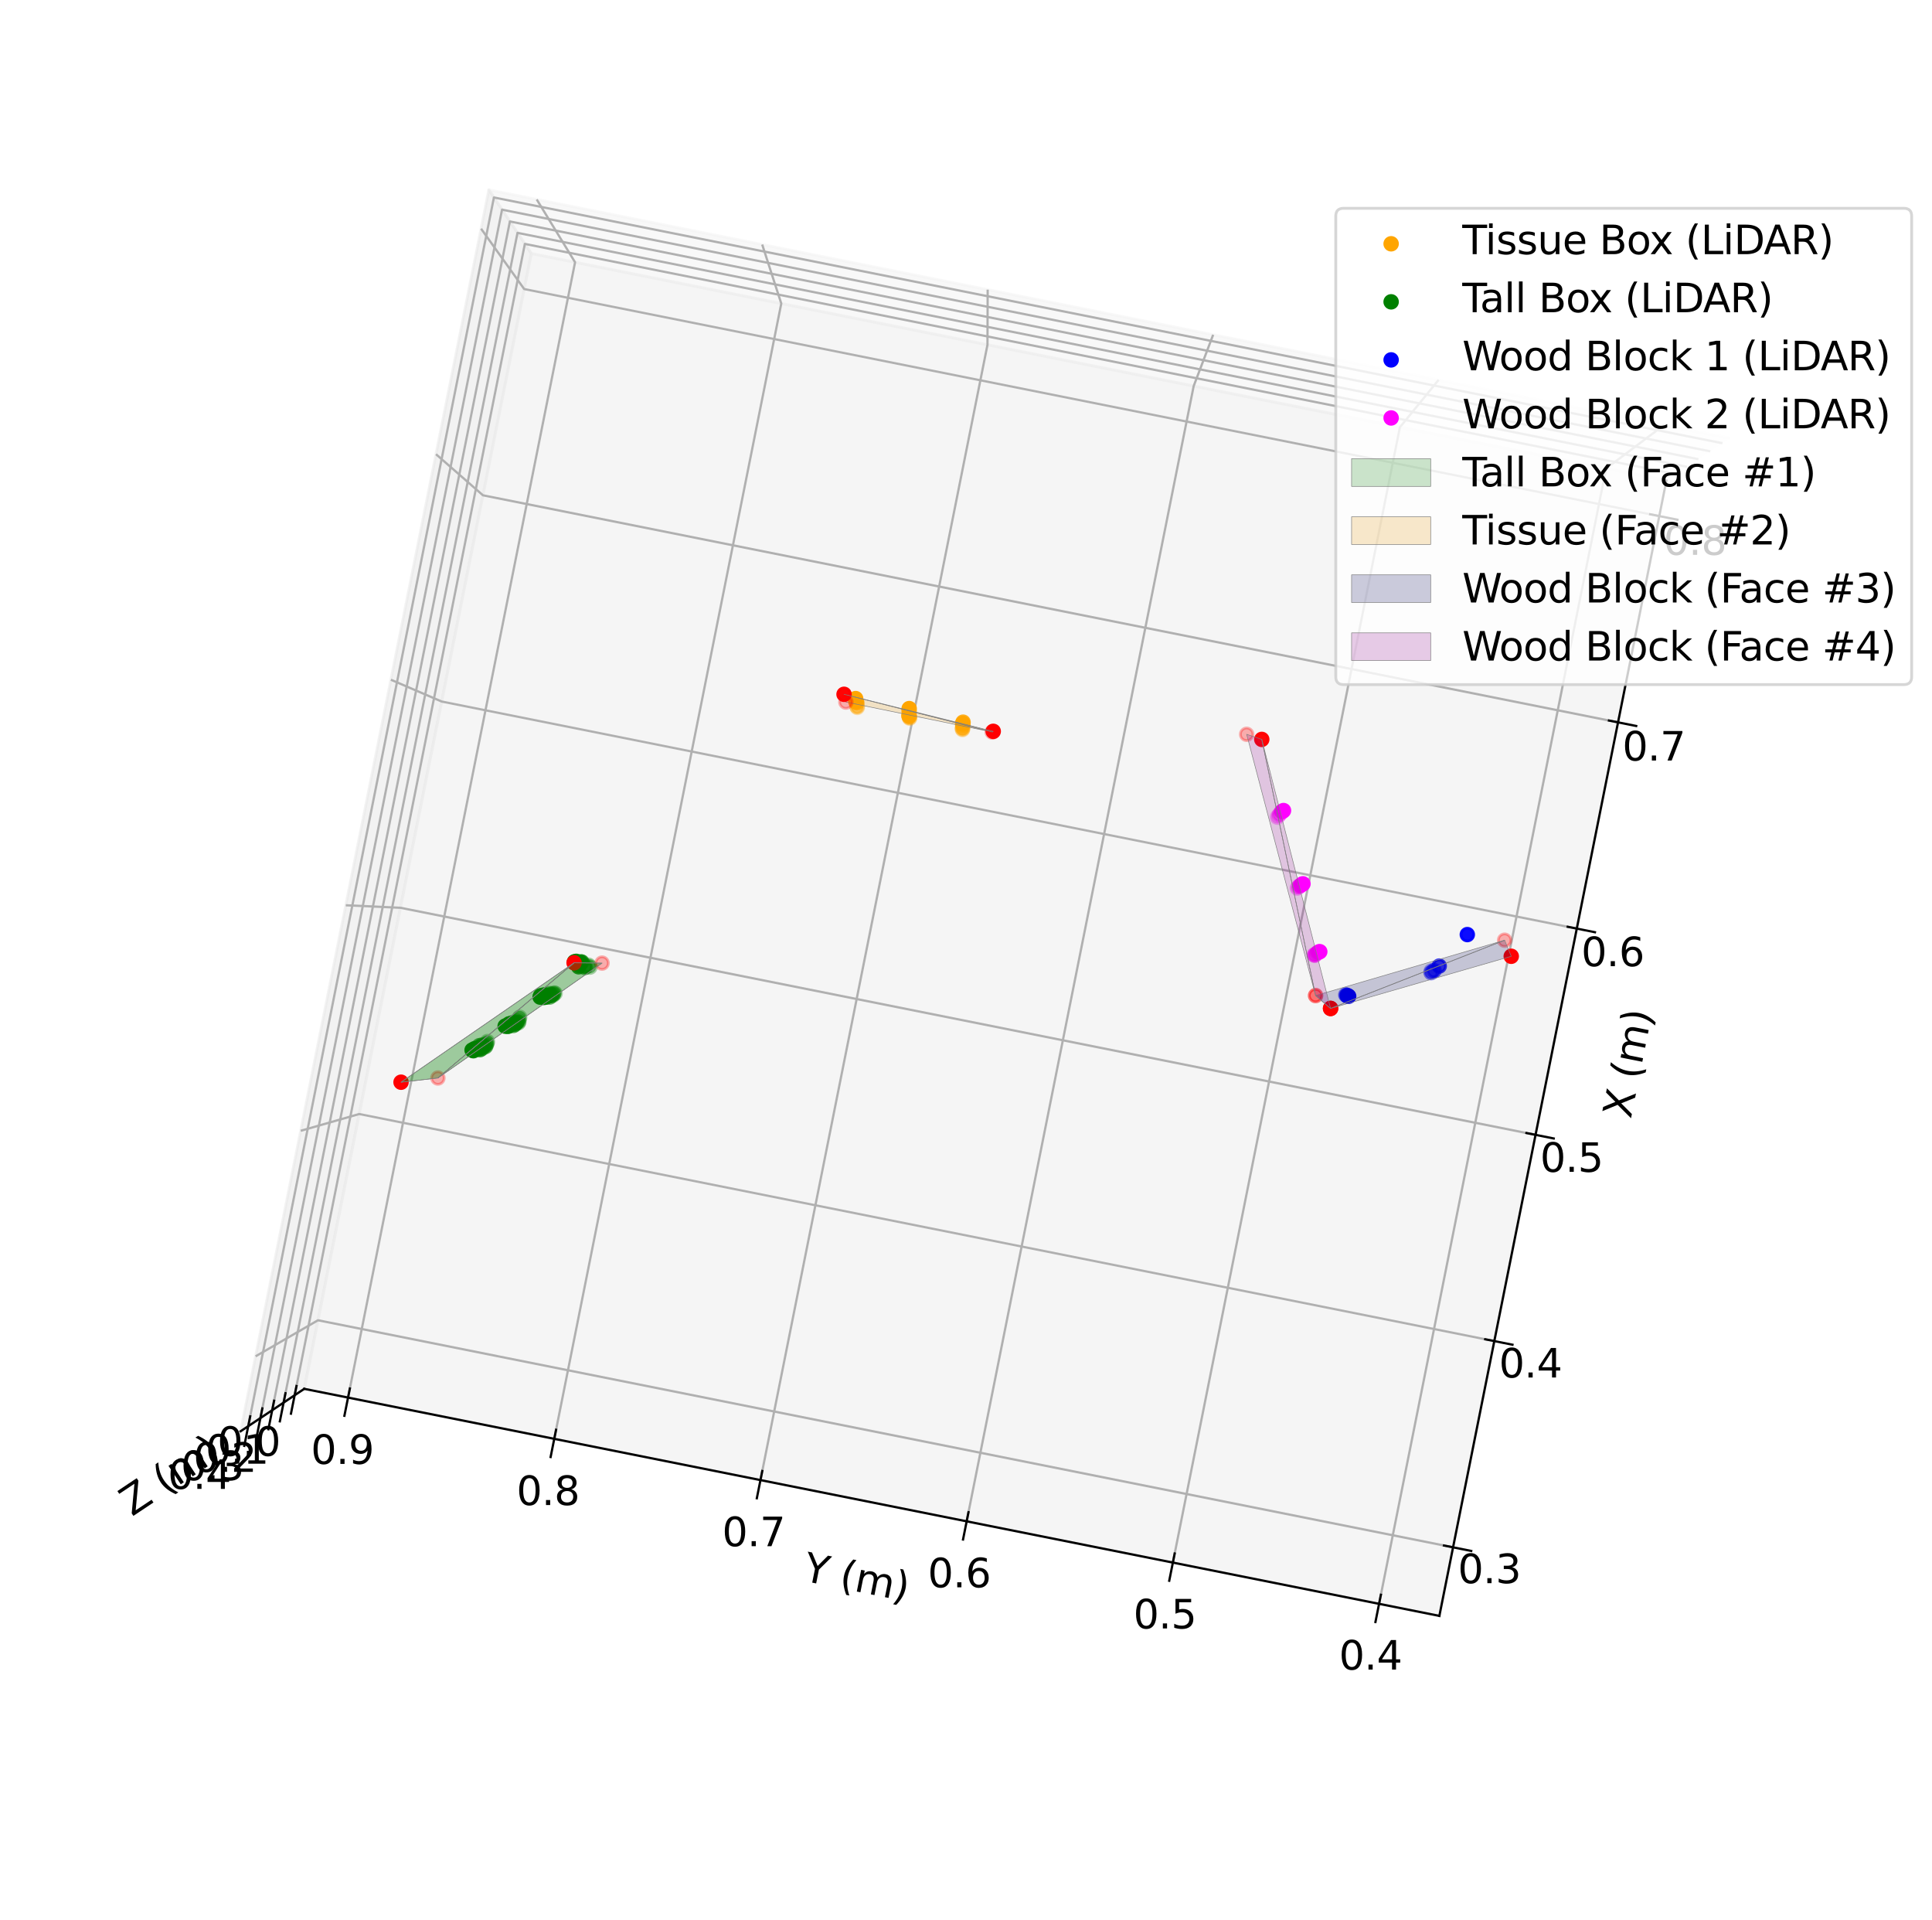 <?xml version="1.0" encoding="utf-8" standalone="no"?>
<!DOCTYPE svg PUBLIC "-//W3C//DTD SVG 1.1//EN"
  "http://www.w3.org/Graphics/SVG/1.1/DTD/svg11.dtd">
<svg xmlns:xlink="http://www.w3.org/1999/xlink" width="683.98pt" height="679.68pt" viewBox="0 0 683.98 679.68" xmlns="http://www.w3.org/2000/svg" version="1.1">
 <defs>
  <style type="text/css">*{stroke-linejoin: round; stroke-linecap: butt}</style>
 </defs>
 <g id="figure_1">
  <g id="patch_1">
   <path d="M 0 679.68 
L 683.98 679.68 
L 683.98 0 
L 0 0 
z
" style="fill: #ffffff"/>
  </g>
  <g id="patch_2">
   <path d="M 7.2 672.48 
L 672.48 672.48 
L 672.48 7.2 
L 7.2 7.2 
z
" style="fill: #ffffff"/>
  </g>
  <g id="pane3d_1">
   <g id="patch_3">
    <path d="M 589.943 170.108 
L 188.088 89.737 
L 173.066 67.203 
L 612.477 155.085 
" style="fill: #f2f2f2; opacity: 0.5; stroke: #f2f2f2; stroke-linejoin: miter"/>
   </g>
  </g>
  <g id="pane3d_2">
   <g id="patch_4">
    <path d="M 107.718 491.592 
L 188.088 89.737 
L 173.066 67.203 
L 85.184 506.614 
" style="fill: #e6e6e6; opacity: 0.5; stroke: #e6e6e6; stroke-linejoin: miter"/>
   </g>
  </g>
  <g id="pane3d_3">
   <g id="patch_5">
    <path d="M 509.572 571.962 
L 589.943 170.108 
L 188.088 89.737 
L 107.718 491.592 
" style="fill: #ececec; opacity: 0.5; stroke: #ececec; stroke-linejoin: miter"/>
   </g>
  </g>
  <g id="grid3d_1">
   <g id="Line3DCollection_1">
    <path d="M 514.426 547.693 
L 112.571 467.322 
L 90.491 480.076 
" style="fill: none; stroke: #b0b0b0; stroke-width: 0.8"/>
    <path d="M 529.027 474.69 
L 127.172 394.319 
L 106.456 400.251 
" style="fill: none; stroke: #b0b0b0; stroke-width: 0.8"/>
    <path d="M 543.627 401.688 
L 141.773 321.317 
L 122.421 320.426 
" style="fill: none; stroke: #b0b0b0; stroke-width: 0.8"/>
    <path d="M 558.228 328.685 
L 156.373 248.314 
L 138.386 240.6 
" style="fill: none; stroke: #b0b0b0; stroke-width: 0.8"/>
    <path d="M 572.828 255.682 
L 170.974 175.312 
L 154.351 160.775 
" style="fill: none; stroke: #b0b0b0; stroke-width: 0.8"/>
    <path d="M 587.429 182.68 
L 185.574 102.309 
L 170.316 80.95 
" style="fill: none; stroke: #b0b0b0; stroke-width: 0.8"/>
   </g>
  </g>
  <g id="grid3d_2">
   <g id="Line3DCollection_2">
    <path d="M 589.141 150.418 
L 568.602 165.84 
L 488.231 567.694 
" style="fill: none; stroke: #b0b0b0; stroke-width: 0.8"/>
    <path d="M 509.316 134.453 
L 495.599 151.239 
L 415.228 553.094 
" style="fill: none; stroke: #b0b0b0; stroke-width: 0.8"/>
    <path d="M 429.491 118.488 
L 422.597 136.639 
L 342.226 538.493 
" style="fill: none; stroke: #b0b0b0; stroke-width: 0.8"/>
    <path d="M 349.666 102.523 
L 349.594 122.038 
L 269.223 523.893 
" style="fill: none; stroke: #b0b0b0; stroke-width: 0.8"/>
    <path d="M 269.84 86.558 
L 276.592 107.438 
L 196.221 509.292 
" style="fill: none; stroke: #b0b0b0; stroke-width: 0.8"/>
    <path d="M 190.015 70.593 
L 203.589 92.837 
L 123.218 494.692 
" style="fill: none; stroke: #b0b0b0; stroke-width: 0.8"/>
   </g>
  </g>
  <g id="grid3d_3">
   <g id="Line3DCollection_3">
    <path d="M 104.313 493.861 
L 185.819 86.333 
L 593.347 167.838 
" style="fill: none; stroke: #b0b0b0; stroke-width: 0.8"/>
    <path d="M 100.401 496.469 
L 183.211 82.421 
L 597.259 165.23 
" style="fill: none; stroke: #b0b0b0; stroke-width: 0.8"/>
    <path d="M 96.362 499.162 
L 180.518 78.382 
L 601.298 162.538 
" style="fill: none; stroke: #b0b0b0; stroke-width: 0.8"/>
    <path d="M 92.19 501.943 
L 177.737 74.209 
L 605.471 159.756 
" style="fill: none; stroke: #b0b0b0; stroke-width: 0.8"/>
    <path d="M 87.877 504.818 
L 174.862 69.897 
L 609.783 156.881 
" style="fill: none; stroke: #b0b0b0; stroke-width: 0.8"/>
   </g>
  </g>
  <g id="axis3d_1">
   <g id="line2d_1">
    <path d="M 589.943 170.108 
L 509.572 571.962 
" style="fill: none; stroke: #000000; stroke-width: 0.8; stroke-linecap: square"/>
   </g>
   <g id="xtick_1">
    <g id="line2d_2">
     <path d="M 511.211 547.05 
L 520.856 548.979 
" style="fill: none; stroke: #000000; stroke-width: 0.8; stroke-linecap: square"/>
    </g>
    <g id="text_1">
     <!-- 0.3 -->
     <g transform="translate(516.125 560.377) scale(0.14 -0.14)">
      <defs>
       <path id="DejaVuSans-30" d="M 2034 4250 
Q 1547 4250 1301 3770 
Q 1056 3291 1056 2328 
Q 1056 1369 1301 889 
Q 1547 409 2034 409 
Q 2525 409 2770 889 
Q 3016 1369 3016 2328 
Q 3016 3291 2770 3770 
Q 2525 4250 2034 4250 
z
M 2034 4750 
Q 2819 4750 3233 4129 
Q 3647 3509 3647 2328 
Q 3647 1150 3233 529 
Q 2819 -91 2034 -91 
Q 1250 -91 836 529 
Q 422 1150 422 2328 
Q 422 3509 836 4129 
Q 1250 4750 2034 4750 
z
" transform="scale(0.016)"/>
       <path id="DejaVuSans-2e" d="M 684 794 
L 1344 794 
L 1344 0 
L 684 0 
L 684 794 
z
" transform="scale(0.016)"/>
       <path id="DejaVuSans-33" d="M 2597 2516 
Q 3050 2419 3304 2112 
Q 3559 1806 3559 1356 
Q 3559 666 3084 287 
Q 2609 -91 1734 -91 
Q 1441 -91 1130 -33 
Q 819 25 488 141 
L 488 750 
Q 750 597 1062 519 
Q 1375 441 1716 441 
Q 2309 441 2620 675 
Q 2931 909 2931 1356 
Q 2931 1769 2642 2001 
Q 2353 2234 1838 2234 
L 1294 2234 
L 1294 2753 
L 1863 2753 
Q 2328 2753 2575 2939 
Q 2822 3125 2822 3475 
Q 2822 3834 2567 4026 
Q 2313 4219 1838 4219 
Q 1578 4219 1281 4162 
Q 984 4106 628 3988 
L 628 4550 
Q 988 4650 1302 4700 
Q 1616 4750 1894 4750 
Q 2613 4750 3031 4423 
Q 3450 4097 3450 3541 
Q 3450 3153 3228 2886 
Q 3006 2619 2597 2516 
z
" transform="scale(0.016)"/>
      </defs>
      <use xlink:href="#DejaVuSans-30"/>
      <use xlink:href="#DejaVuSans-2e" x="63.623"/>
      <use xlink:href="#DejaVuSans-33" x="95.41"/>
     </g>
    </g>
   </g>
   <g id="xtick_2">
    <g id="line2d_3">
     <path d="M 525.812 474.047 
L 535.456 475.976 
" style="fill: none; stroke: #000000; stroke-width: 0.8; stroke-linecap: square"/>
    </g>
    <g id="text_2">
     <!-- 0.4 -->
     <g transform="translate(530.684 487.581) scale(0.14 -0.14)">
      <defs>
       <path id="DejaVuSans-34" d="M 2419 4116 
L 825 1625 
L 2419 1625 
L 2419 4116 
z
M 2253 4666 
L 3047 4666 
L 3047 1625 
L 3713 1625 
L 3713 1100 
L 3047 1100 
L 3047 0 
L 2419 0 
L 2419 1100 
L 313 1100 
L 313 1709 
L 2253 4666 
z
" transform="scale(0.016)"/>
      </defs>
      <use xlink:href="#DejaVuSans-30"/>
      <use xlink:href="#DejaVuSans-2e" x="63.623"/>
      <use xlink:href="#DejaVuSans-34" x="95.41"/>
     </g>
    </g>
   </g>
   <g id="xtick_3">
    <g id="line2d_4">
     <path d="M 540.412 401.045 
L 550.057 402.973 
" style="fill: none; stroke: #000000; stroke-width: 0.8; stroke-linecap: square"/>
    </g>
    <g id="text_3">
     <!-- 0.5 -->
     <g transform="translate(545.243 414.785) scale(0.14 -0.14)">
      <defs>
       <path id="DejaVuSans-35" d="M 691 4666 
L 3169 4666 
L 3169 4134 
L 1269 4134 
L 1269 2991 
Q 1406 3038 1543 3061 
Q 1681 3084 1819 3084 
Q 2600 3084 3056 2656 
Q 3513 2228 3513 1497 
Q 3513 744 3044 326 
Q 2575 -91 1722 -91 
Q 1428 -91 1123 -41 
Q 819 9 494 109 
L 494 744 
Q 775 591 1075 516 
Q 1375 441 1709 441 
Q 2250 441 2565 725 
Q 2881 1009 2881 1497 
Q 2881 1984 2565 2268 
Q 2250 2553 1709 2553 
Q 1456 2553 1204 2497 
Q 953 2441 691 2322 
L 691 4666 
z
" transform="scale(0.016)"/>
      </defs>
      <use xlink:href="#DejaVuSans-30"/>
      <use xlink:href="#DejaVuSans-2e" x="63.623"/>
      <use xlink:href="#DejaVuSans-35" x="95.41"/>
     </g>
    </g>
   </g>
   <g id="xtick_4">
    <g id="line2d_5">
     <path d="M 555.013 328.042 
L 564.657 329.971 
" style="fill: none; stroke: #000000; stroke-width: 0.8; stroke-linecap: square"/>
    </g>
    <g id="text_4">
     <!-- 0.6 -->
     <g transform="translate(559.803 341.989) scale(0.14 -0.14)">
      <defs>
       <path id="DejaVuSans-36" d="M 2113 2584 
Q 1688 2584 1439 2293 
Q 1191 2003 1191 1497 
Q 1191 994 1439 701 
Q 1688 409 2113 409 
Q 2538 409 2786 701 
Q 3034 994 3034 1497 
Q 3034 2003 2786 2293 
Q 2538 2584 2113 2584 
z
M 3366 4563 
L 3366 3988 
Q 3128 4100 2886 4159 
Q 2644 4219 2406 4219 
Q 1781 4219 1451 3797 
Q 1122 3375 1075 2522 
Q 1259 2794 1537 2939 
Q 1816 3084 2150 3084 
Q 2853 3084 3261 2657 
Q 3669 2231 3669 1497 
Q 3669 778 3244 343 
Q 2819 -91 2113 -91 
Q 1303 -91 875 529 
Q 447 1150 447 2328 
Q 447 3434 972 4092 
Q 1497 4750 2381 4750 
Q 2619 4750 2861 4703 
Q 3103 4656 3366 4563 
z
" transform="scale(0.016)"/>
      </defs>
      <use xlink:href="#DejaVuSans-30"/>
      <use xlink:href="#DejaVuSans-2e" x="63.623"/>
      <use xlink:href="#DejaVuSans-36" x="95.41"/>
     </g>
    </g>
   </g>
   <g id="xtick_5">
    <g id="line2d_6">
     <path d="M 569.613 255.039 
L 579.258 256.968 
" style="fill: none; stroke: #000000; stroke-width: 0.8; stroke-linecap: square"/>
    </g>
    <g id="text_5">
     <!-- 0.7 -->
     <g transform="translate(574.362 269.193) scale(0.14 -0.14)">
      <defs>
       <path id="DejaVuSans-37" d="M 525 4666 
L 3525 4666 
L 3525 4397 
L 1831 0 
L 1172 0 
L 2766 4134 
L 525 4134 
L 525 4666 
z
" transform="scale(0.016)"/>
      </defs>
      <use xlink:href="#DejaVuSans-30"/>
      <use xlink:href="#DejaVuSans-2e" x="63.623"/>
      <use xlink:href="#DejaVuSans-37" x="95.41"/>
     </g>
    </g>
   </g>
   <g id="xtick_6">
    <g id="line2d_7">
     <path d="M 584.214 182.037 
L 593.858 183.966 
" style="fill: none; stroke: #000000; stroke-width: 0.8; stroke-linecap: square"/>
    </g>
    <g id="text_6">
     <!-- 0.8 -->
     <g transform="translate(588.921 196.397) scale(0.14 -0.14)">
      <defs>
       <path id="DejaVuSans-38" d="M 2034 2216 
Q 1584 2216 1326 1975 
Q 1069 1734 1069 1313 
Q 1069 891 1326 650 
Q 1584 409 2034 409 
Q 2484 409 2743 651 
Q 3003 894 3003 1313 
Q 3003 1734 2745 1975 
Q 2488 2216 2034 2216 
z
M 1403 2484 
Q 997 2584 770 2862 
Q 544 3141 544 3541 
Q 544 4100 942 4425 
Q 1341 4750 2034 4750 
Q 2731 4750 3128 4425 
Q 3525 4100 3525 3541 
Q 3525 3141 3298 2862 
Q 3072 2584 2669 2484 
Q 3125 2378 3379 2068 
Q 3634 1759 3634 1313 
Q 3634 634 3220 271 
Q 2806 -91 2034 -91 
Q 1263 -91 848 271 
Q 434 634 434 1313 
Q 434 1759 690 2068 
Q 947 2378 1403 2484 
z
M 1172 3481 
Q 1172 3119 1398 2916 
Q 1625 2713 2034 2713 
Q 2441 2713 2670 2916 
Q 2900 3119 2900 3481 
Q 2900 3844 2670 4047 
Q 2441 4250 2034 4250 
Q 1625 4250 1398 4047 
Q 1172 3844 1172 3481 
z
" transform="scale(0.016)"/>
      </defs>
      <use xlink:href="#DejaVuSans-30"/>
      <use xlink:href="#DejaVuSans-2e" x="63.623"/>
      <use xlink:href="#DejaVuSans-38" x="95.41"/>
     </g>
    </g>
   </g>
   <g id="text_7">
    <!-- X (m) -->
    <g transform="translate(577.345 396.235) rotate(-78.69) scale(0.14 -0.14)">
     <defs>
      <path id="DejaVuSans-58" d="M 403 4666 
L 1081 4666 
L 2241 2931 
L 3406 4666 
L 4084 4666 
L 2584 2425 
L 4184 0 
L 3506 0 
L 2194 1984 
L 872 0 
L 191 0 
L 1856 2491 
L 403 4666 
z
" transform="scale(0.016)"/>
      <path id="DejaVuSans-20" transform="scale(0.016)"/>
      <path id="DejaVuSans-28" d="M 1984 4856 
Q 1566 4138 1362 3434 
Q 1159 2731 1159 2009 
Q 1159 1288 1364 580 
Q 1569 -128 1984 -844 
L 1484 -844 
Q 1016 -109 783 600 
Q 550 1309 550 2009 
Q 550 2706 781 3412 
Q 1013 4119 1484 4856 
L 1984 4856 
z
" transform="scale(0.016)"/>
      <path id="DejaVuSans-6d" d="M 3328 2828 
Q 3544 3216 3844 3400 
Q 4144 3584 4550 3584 
Q 5097 3584 5394 3201 
Q 5691 2819 5691 2113 
L 5691 0 
L 5113 0 
L 5113 2094 
Q 5113 2597 4934 2840 
Q 4756 3084 4391 3084 
Q 3944 3084 3684 2787 
Q 3425 2491 3425 1978 
L 3425 0 
L 2847 0 
L 2847 2094 
Q 2847 2600 2669 2842 
Q 2491 3084 2119 3084 
Q 1678 3084 1418 2786 
Q 1159 2488 1159 1978 
L 1159 0 
L 581 0 
L 581 3500 
L 1159 3500 
L 1159 2956 
Q 1356 3278 1631 3431 
Q 1906 3584 2284 3584 
Q 2666 3584 2933 3390 
Q 3200 3197 3328 2828 
z
" transform="scale(0.016)"/>
      <path id="DejaVuSans-29" d="M 513 4856 
L 1013 4856 
Q 1481 4119 1714 3412 
Q 1947 2706 1947 2009 
Q 1947 1309 1714 600 
Q 1481 -109 1013 -844 
L 513 -844 
Q 928 -128 1133 580 
Q 1338 1288 1338 2009 
Q 1338 2731 1133 3434 
Q 928 4138 513 4856 
z
" transform="scale(0.016)"/>
     </defs>
     <use xlink:href="#DejaVuSans-58"/>
     <use xlink:href="#DejaVuSans-20" x="68.506"/>
     <use xlink:href="#DejaVuSans-28" x="100.293"/>
     <use xlink:href="#DejaVuSans-6d" x="139.307"/>
     <use xlink:href="#DejaVuSans-29" x="236.719"/>
    </g>
   </g>
  </g>
  <g id="axis3d_2">
   <g id="line2d_8">
    <path d="M 107.718 491.592 
L 509.572 571.962 
" style="fill: none; stroke: #000000; stroke-width: 0.8; stroke-linecap: square"/>
   </g>
   <g id="xtick_7">
    <g id="line2d_9">
     <path d="M 488.874 564.479 
L 486.945 574.124 
" style="fill: none; stroke: #000000; stroke-width: 0.8; stroke-linecap: square"/>
    </g>
    <g id="text_8">
     <!-- 0.4 -->
     <g transform="translate(474.044 590.962) scale(0.14 -0.14)">
      <use xlink:href="#DejaVuSans-30"/>
      <use xlink:href="#DejaVuSans-2e" x="63.623"/>
      <use xlink:href="#DejaVuSans-34" x="95.41"/>
     </g>
    </g>
   </g>
   <g id="xtick_8">
    <g id="line2d_10">
     <path d="M 415.871 549.879 
L 413.942 559.523 
" style="fill: none; stroke: #000000; stroke-width: 0.8; stroke-linecap: square"/>
    </g>
    <g id="text_9">
     <!-- 0.5 -->
     <g transform="translate(401.248 576.402) scale(0.14 -0.14)">
      <use xlink:href="#DejaVuSans-30"/>
      <use xlink:href="#DejaVuSans-2e" x="63.623"/>
      <use xlink:href="#DejaVuSans-35" x="95.41"/>
     </g>
    </g>
   </g>
   <g id="xtick_9">
    <g id="line2d_11">
     <path d="M 342.869 535.278 
L 340.94 544.923 
" style="fill: none; stroke: #000000; stroke-width: 0.8; stroke-linecap: square"/>
    </g>
    <g id="text_10">
     <!-- 0.6 -->
     <g transform="translate(328.452 561.843) scale(0.14 -0.14)">
      <use xlink:href="#DejaVuSans-30"/>
      <use xlink:href="#DejaVuSans-2e" x="63.623"/>
      <use xlink:href="#DejaVuSans-36" x="95.41"/>
     </g>
    </g>
   </g>
   <g id="xtick_10">
    <g id="line2d_12">
     <path d="M 269.866 520.678 
L 267.937 530.322 
" style="fill: none; stroke: #000000; stroke-width: 0.8; stroke-linecap: square"/>
    </g>
    <g id="text_11">
     <!-- 0.7 -->
     <g transform="translate(255.656 547.284) scale(0.14 -0.14)">
      <use xlink:href="#DejaVuSans-30"/>
      <use xlink:href="#DejaVuSans-2e" x="63.623"/>
      <use xlink:href="#DejaVuSans-37" x="95.41"/>
     </g>
    </g>
   </g>
   <g id="xtick_11">
    <g id="line2d_13">
     <path d="M 196.864 506.077 
L 194.935 515.722 
" style="fill: none; stroke: #000000; stroke-width: 0.8; stroke-linecap: square"/>
    </g>
    <g id="text_12">
     <!-- 0.8 -->
     <g transform="translate(182.86 532.725) scale(0.14 -0.14)">
      <use xlink:href="#DejaVuSans-30"/>
      <use xlink:href="#DejaVuSans-2e" x="63.623"/>
      <use xlink:href="#DejaVuSans-38" x="95.41"/>
     </g>
    </g>
   </g>
   <g id="xtick_12">
    <g id="line2d_14">
     <path d="M 123.861 491.477 
L 121.932 501.121 
" style="fill: none; stroke: #000000; stroke-width: 0.8; stroke-linecap: square"/>
    </g>
    <g id="text_13">
     <!-- 0.9 -->
     <g transform="translate(110.064 518.166) scale(0.14 -0.14)">
      <defs>
       <path id="DejaVuSans-39" d="M 703 97 
L 703 672 
Q 941 559 1184 500 
Q 1428 441 1663 441 
Q 2288 441 2617 861 
Q 2947 1281 2994 2138 
Q 2813 1869 2534 1725 
Q 2256 1581 1919 1581 
Q 1219 1581 811 2004 
Q 403 2428 403 3163 
Q 403 3881 828 4315 
Q 1253 4750 1959 4750 
Q 2769 4750 3195 4129 
Q 3622 3509 3622 2328 
Q 3622 1225 3098 567 
Q 2575 -91 1691 -91 
Q 1453 -91 1209 -44 
Q 966 3 703 97 
z
M 1959 2075 
Q 2384 2075 2632 2365 
Q 2881 2656 2881 3163 
Q 2881 3666 2632 3958 
Q 2384 4250 1959 4250 
Q 1534 4250 1286 3958 
Q 1038 3666 1038 3163 
Q 1038 2656 1286 2365 
Q 1534 2075 1959 2075 
z
" transform="scale(0.016)"/>
      </defs>
      <use xlink:href="#DejaVuSans-30"/>
      <use xlink:href="#DejaVuSans-2e" x="63.623"/>
      <use xlink:href="#DejaVuSans-39" x="95.41"/>
     </g>
    </g>
   </g>
   <g id="text_14">
    <!-- Y (m) -->
    <g transform="translate(283.954 559.467) rotate(-348.69) scale(0.14 -0.14)">
     <defs>
      <path id="DejaVuSans-59" d="M -13 4666 
L 666 4666 
L 1959 2747 
L 3244 4666 
L 3922 4666 
L 2272 2222 
L 2272 0 
L 1638 0 
L 1638 2222 
L -13 4666 
z
" transform="scale(0.016)"/>
     </defs>
     <use xlink:href="#DejaVuSans-59"/>
     <use xlink:href="#DejaVuSans-20" x="61.084"/>
     <use xlink:href="#DejaVuSans-28" x="92.871"/>
     <use xlink:href="#DejaVuSans-6d" x="131.885"/>
     <use xlink:href="#DejaVuSans-29" x="229.297"/>
    </g>
   </g>
  </g>
  <g id="axis3d_3">
   <g id="line2d_15">
    <path d="M 107.718 491.592 
L 85.184 506.614 
" style="fill: none; stroke: #000000; stroke-width: 0.8; stroke-linecap: square"/>
   </g>
   <g id="xtick_13">
    <g id="line2d_16">
     <path d="M 104.965 490.601 
L 103.009 500.382 
" style="fill: none; stroke: #000000; stroke-width: 0.8; stroke-linecap: square"/>
    </g>
    <g id="text_15">
     <!-- 0.0 -->
     <g transform="translate(76.95 515.319) scale(0.14 -0.14)">
      <use xlink:href="#DejaVuSans-30"/>
      <use xlink:href="#DejaVuSans-2e" x="63.623"/>
      <use xlink:href="#DejaVuSans-30" x="95.41"/>
     </g>
    </g>
   </g>
   <g id="xtick_14">
    <g id="line2d_17">
     <path d="M 101.064 493.157 
L 99.076 503.094 
" style="fill: none; stroke: #000000; stroke-width: 0.8; stroke-linecap: square"/>
    </g>
    <g id="text_16">
     <!-- 0.1 -->
     <g transform="translate(72.779 518.1) scale(0.14 -0.14)">
      <defs>
       <path id="DejaVuSans-31" d="M 794 531 
L 1825 531 
L 1825 4091 
L 703 3866 
L 703 4441 
L 1819 4666 
L 2450 4666 
L 2450 531 
L 3481 531 
L 3481 0 
L 794 0 
L 794 531 
z
" transform="scale(0.016)"/>
      </defs>
      <use xlink:href="#DejaVuSans-30"/>
      <use xlink:href="#DejaVuSans-2e" x="63.623"/>
      <use xlink:href="#DejaVuSans-31" x="95.41"/>
     </g>
    </g>
   </g>
   <g id="xtick_15">
    <g id="line2d_18">
     <path d="M 97.036 495.795 
L 95.016 505.894 
" style="fill: none; stroke: #000000; stroke-width: 0.8; stroke-linecap: square"/>
    </g>
    <g id="text_17">
     <!-- 0.2 -->
     <g transform="translate(68.472 520.972) scale(0.14 -0.14)">
      <defs>
       <path id="DejaVuSans-32" d="M 1228 531 
L 3431 531 
L 3431 0 
L 469 0 
L 469 531 
Q 828 903 1448 1529 
Q 2069 2156 2228 2338 
Q 2531 2678 2651 2914 
Q 2772 3150 2772 3378 
Q 2772 3750 2511 3984 
Q 2250 4219 1831 4219 
Q 1534 4219 1204 4116 
Q 875 4013 500 3803 
L 500 4441 
Q 881 4594 1212 4672 
Q 1544 4750 1819 4750 
Q 2544 4750 2975 4387 
Q 3406 4025 3406 3419 
Q 3406 3131 3298 2873 
Q 3191 2616 2906 2266 
Q 2828 2175 2409 1742 
Q 1991 1309 1228 531 
z
" transform="scale(0.016)"/>
      </defs>
      <use xlink:href="#DejaVuSans-30"/>
      <use xlink:href="#DejaVuSans-2e" x="63.623"/>
      <use xlink:href="#DejaVuSans-32" x="95.41"/>
     </g>
    </g>
   </g>
   <g id="xtick_16">
    <g id="line2d_19">
     <path d="M 92.874 498.521 
L 90.821 508.787 
" style="fill: none; stroke: #000000; stroke-width: 0.8; stroke-linecap: square"/>
    </g>
    <g id="text_18">
     <!-- 0.3 -->
     <g transform="translate(64.022 523.938) scale(0.14 -0.14)">
      <use xlink:href="#DejaVuSans-30"/>
      <use xlink:href="#DejaVuSans-2e" x="63.623"/>
      <use xlink:href="#DejaVuSans-33" x="95.41"/>
     </g>
    </g>
   </g>
   <g id="xtick_17">
    <g id="line2d_20">
     <path d="M 88.573 501.339 
L 86.485 511.777 
" style="fill: none; stroke: #000000; stroke-width: 0.8; stroke-linecap: square"/>
    </g>
    <g id="text_19">
     <!-- 0.4 -->
     <g transform="translate(59.423 527.004) scale(0.14 -0.14)">
      <use xlink:href="#DejaVuSans-30"/>
      <use xlink:href="#DejaVuSans-2e" x="63.623"/>
      <use xlink:href="#DejaVuSans-34" x="95.41"/>
     </g>
    </g>
   </g>
   <g id="text_20">
    <!-- Z (m) -->
    <g transform="translate(46.692 536.918) rotate(-33.69) scale(0.14 -0.14)">
     <defs>
      <path id="DejaVuSans-5a" d="M 359 4666 
L 4025 4666 
L 4025 4184 
L 1075 531 
L 4097 531 
L 4097 0 
L 288 0 
L 288 481 
L 3238 4134 
L 359 4134 
L 359 4666 
z
" transform="scale(0.016)"/>
     </defs>
     <use xlink:href="#DejaVuSans-5a"/>
     <use xlink:href="#DejaVuSans-20" x="68.506"/>
     <use xlink:href="#DejaVuSans-28" x="100.293"/>
     <use xlink:href="#DejaVuSans-6d" x="139.307"/>
     <use xlink:href="#DejaVuSans-29" x="236.719"/>
    </g>
   </g>
  </g>
  <g id="axes_1">
   <g id="Path3DCollection_1">
    <defs>
     <path id="C0_0_9f9139633f" d="M 0 2.236 
C 0.593 2.236 1.162 2 1.581 1.581 
C 2 1.162 2.236 0.593 2.236 -0 
C 2.236 -0.593 2 -1.162 1.581 -1.581 
C 1.162 -2 0.593 -2.236 0 -2.236 
C -0.593 -2.236 -1.162 -2 -1.581 -1.581 
C -2 -1.162 -2.236 -0.593 -2.236 0 
C -2.236 0.593 -2 1.162 -1.581 1.581 
C -1.162 2 -0.593 2.236 0 2.236 
z
"/>
    </defs>
    <g clip-path="url(#p625d7c20cc)">
     <use xlink:href="#C0_0_9f9139633f" x="452.219" y="289.237" style="fill: #ff00ff; fill-opacity: 0.3; stroke: #ff00ff; stroke-opacity: 0.3"/>
    </g>
    <g clip-path="url(#p625d7c20cc)">
     <use xlink:href="#C0_0_9f9139633f" x="459.321" y="314.312" style="fill: #ff00ff; fill-opacity: 0.366; stroke: #ff00ff; stroke-opacity: 0.366"/>
    </g>
    <g clip-path="url(#p625d7c20cc)">
     <use xlink:href="#C0_0_9f9139633f" x="465.24" y="337.988" style="fill: #ff00ff; fill-opacity: 0.386; stroke: #ff00ff; stroke-opacity: 0.386"/>
    </g>
    <g clip-path="url(#p625d7c20cc)">
     <use xlink:href="#C0_0_9f9139633f" x="452.922" y="288.36" style="fill: #ff00ff; fill-opacity: 0.468; stroke: #ff00ff; stroke-opacity: 0.468"/>
    </g>
    <g clip-path="url(#p625d7c20cc)">
     <use xlink:href="#C0_0_9f9139633f" x="459.976" y="313.68" style="fill: #ff00ff; fill-opacity: 0.526; stroke: #ff00ff; stroke-opacity: 0.526"/>
    </g>
    <g clip-path="url(#p625d7c20cc)">
     <use xlink:href="#C0_0_9f9139633f" x="465.479" y="338.093" style="fill: #ff00ff; fill-opacity: 0.541; stroke: #ff00ff; stroke-opacity: 0.541"/>
    </g>
    <g clip-path="url(#p625d7c20cc)">
     <use xlink:href="#C0_0_9f9139633f" x="453.71" y="287.309" style="fill: #ff00ff; fill-opacity: 0.628; stroke: #ff00ff; stroke-opacity: 0.628"/>
    </g>
    <g clip-path="url(#p625d7c20cc)">
     <use xlink:href="#C0_0_9f9139633f" x="460.346" y="313.495" style="fill: #ff00ff; fill-opacity: 0.68; stroke: #ff00ff; stroke-opacity: 0.68"/>
    </g>
    <g clip-path="url(#p625d7c20cc)">
     <use xlink:href="#C0_0_9f9139633f" x="466.265" y="337.375" style="fill: #ff00ff; fill-opacity: 0.686; stroke: #ff00ff; stroke-opacity: 0.686"/>
    </g>
    <g clip-path="url(#p625d7c20cc)">
     <use xlink:href="#C0_0_9f9139633f" x="453.969" y="287.25" style="fill: #ff00ff; fill-opacity: 0.797; stroke: #ff00ff; stroke-opacity: 0.797"/>
    </g>
    <g clip-path="url(#p625d7c20cc)">
     <use xlink:href="#C0_0_9f9139633f" x="466.872" y="336.939" style="fill: #ff00ff; fill-opacity: 0.838; stroke: #ff00ff; stroke-opacity: 0.838"/>
    </g>
    <g clip-path="url(#p625d7c20cc)">
     <use xlink:href="#C0_0_9f9139633f" x="460.931" y="312.976" style="fill: #ff00ff; fill-opacity: 0.84; stroke: #ff00ff; stroke-opacity: 0.84"/>
    </g>
    <g clip-path="url(#p625d7c20cc)">
     <use xlink:href="#C0_0_9f9139633f" x="454.398" y="286.902" style="fill: #ff00ff; fill-opacity: 0.975; stroke: #ff00ff; stroke-opacity: 0.975"/>
    </g>
    <g clip-path="url(#p625d7c20cc)">
     <use xlink:href="#C0_0_9f9139633f" x="467.238" y="336.855" style="fill: #ff00ff; fill-opacity: 0.991; stroke: #ff00ff; stroke-opacity: 0.991"/>
    </g>
    <g clip-path="url(#p625d7c20cc)">
     <use xlink:href="#C0_0_9f9139633f" x="461.282" y="312.84" style="fill: #ff00ff; stroke: #ff00ff"/>
    </g>
   </g>
   <g id="Path3DCollection_2">
    <defs>
     <path id="C1_0_303ba5cef6" d="M 0 2.236 
C 0.593 2.236 1.162 2 1.581 1.581 
C 2 1.162 2.236 0.593 2.236 -0 
C 2.236 -0.593 2 -1.162 1.581 -1.581 
C 1.162 -2 0.593 -2.236 0 -2.236 
C -0.593 -2.236 -1.162 -2 -1.581 -1.581 
C -2 -1.162 -2.236 -0.593 -2.236 0 
C -2.236 0.593 -2 1.162 -1.581 1.581 
C -1.162 2 -0.593 2.236 0 2.236 
z
"/>
    </defs>
    <g clip-path="url(#p625d7c20cc)">
     <use xlink:href="#C1_0_303ba5cef6" x="506.705" y="343.683" style="fill: #0000ff; fill-opacity: 0.3; stroke: #0000ff; stroke-opacity: 0.3"/>
    </g>
    <g clip-path="url(#p625d7c20cc)">
     <use xlink:href="#C1_0_303ba5cef6" x="476.42" y="352.112" style="fill: #0000ff; fill-opacity: 0.386; stroke: #0000ff; stroke-opacity: 0.386"/>
    </g>
    <g clip-path="url(#p625d7c20cc)">
     <use xlink:href="#C1_0_303ba5cef6" x="506.651" y="344.284" style="fill: #0000ff; fill-opacity: 0.468; stroke: #0000ff; stroke-opacity: 0.468"/>
    </g>
    <g clip-path="url(#p625d7c20cc)">
     <use xlink:href="#C1_0_303ba5cef6" x="476.646" y="352.3" style="fill: #0000ff; fill-opacity: 0.545; stroke: #0000ff; stroke-opacity: 0.545"/>
    </g>
    <g clip-path="url(#p625d7c20cc)">
     <use xlink:href="#C1_0_303ba5cef6" x="507.699" y="343.561" style="fill: #0000ff; fill-opacity: 0.626; stroke: #0000ff; stroke-opacity: 0.626"/>
    </g>
    <g clip-path="url(#p625d7c20cc)">
     <use xlink:href="#C1_0_303ba5cef6" x="476.967" y="352.325" style="fill: #0000ff; fill-opacity: 0.691; stroke: #0000ff; stroke-opacity: 0.691"/>
    </g>
    <g clip-path="url(#p625d7c20cc)">
     <use xlink:href="#C1_0_303ba5cef6" x="509.529" y="341.949" style="fill: #0000ff; fill-opacity: 0.792; stroke: #0000ff; stroke-opacity: 0.792"/>
    </g>
    <g clip-path="url(#p625d7c20cc)">
     <use xlink:href="#C1_0_303ba5cef6" x="477.11" y="352.609" style="fill: #0000ff; fill-opacity: 0.846; stroke: #0000ff; stroke-opacity: 0.846"/>
    </g>
    <g clip-path="url(#p625d7c20cc)">
     <use xlink:href="#C1_0_303ba5cef6" x="519.47" y="330.806" style="fill: #0000ff; fill-opacity: 0.948; stroke: #0000ff; stroke-opacity: 0.948"/>
    </g>
    <g clip-path="url(#p625d7c20cc)">
     <use xlink:href="#C1_0_303ba5cef6" x="477.457" y="352.625" style="fill: #0000ff; stroke: #0000ff"/>
    </g>
   </g>
   <g id="Path3DCollection_3">
    <defs>
     <path id="C2_0_5172275d45" d="M 0 2.236 
C 0.593 2.236 1.162 2 1.581 1.581 
C 2 1.162 2.236 0.593 2.236 -0 
C 2.236 -0.593 2 -1.162 1.581 -1.581 
C 1.162 -2 0.593 -2.236 0 -2.236 
C -0.593 -2.236 -1.162 -2 -1.581 -1.581 
C -2 -1.162 -2.236 -0.593 -2.236 0 
C -2.236 0.593 -2 1.162 -1.581 1.581 
C -1.162 2 -0.593 2.236 0 2.236 
z
"/>
    </defs>
    <g clip-path="url(#p625d7c20cc)">
     <use xlink:href="#C2_0_5172275d45" x="532.669" y="332.794" style="fill: #ff0000; fill-opacity: 0.3; stroke: #ff0000; stroke-opacity: 0.3"/>
    </g>
    <g clip-path="url(#p625d7c20cc)">
     <use xlink:href="#C2_0_5172275d45" x="465.744" y="352.392" style="fill: #ff0000; fill-opacity: 0.315; stroke: #ff0000; stroke-opacity: 0.315"/>
    </g>
    <g clip-path="url(#p625d7c20cc)">
     <use xlink:href="#C2_0_5172275d45" x="535.021" y="338.483" style="fill: #ff0000; fill-opacity: 0.991; stroke: #ff0000; stroke-opacity: 0.991"/>
    </g>
    <g clip-path="url(#p625d7c20cc)">
     <use xlink:href="#C2_0_5172275d45" x="471.06" y="356.947" style="fill: #ff0000; stroke: #ff0000"/>
    </g>
   </g>
   <g id="legend_1">
    <g id="patch_6">
     <path d="M 475.696 242.323 
L 673.98 242.323 
Q 676.78 242.323 676.78 239.523 
L 676.78 76.528 
Q 676.78 73.728 673.98 73.728 
L 475.696 73.728 
Q 472.896 73.728 472.896 76.528 
L 472.896 239.523 
Q 472.896 242.323 475.696 242.323 
z
" style="fill: #ffffff; opacity: 0.8; stroke: #cccccc; stroke-linejoin: miter"/>
    </g>
    <g id="Path3DCollection_4">
     <defs>
      <path id="mdab6ef6099" d="M 0 2.236 
C 0.593 2.236 1.162 2 1.581 1.581 
C 2 1.162 2.236 0.593 2.236 0 
C 2.236 -0.593 2 -1.162 1.581 -1.581 
C 1.162 -2 0.593 -2.236 0 -2.236 
C -0.593 -2.236 -1.162 -2 -1.581 -1.581 
C -2 -1.162 -2.236 -0.593 -2.236 0 
C -2.236 0.593 -2 1.162 -1.581 1.581 
C -1.162 2 -0.593 2.236 0 2.236 
z
" style="stroke: #ffa500"/>
     </defs>
     <g>
      <use xlink:href="#mdab6ef6099" x="492.496" y="86.291" style="fill: #ffa500; stroke: #ffa500"/>
     </g>
    </g>
    <g id="text_21">
     <!-- Tissue Box (LiDAR) -->
     <g transform="translate(517.696 89.966) scale(0.14 -0.14)">
      <defs>
       <path id="DejaVuSans-54" d="M -19 4666 
L 3928 4666 
L 3928 4134 
L 2272 4134 
L 2272 0 
L 1638 0 
L 1638 4134 
L -19 4134 
L -19 4666 
z
" transform="scale(0.016)"/>
       <path id="DejaVuSans-69" d="M 603 3500 
L 1178 3500 
L 1178 0 
L 603 0 
L 603 3500 
z
M 603 4863 
L 1178 4863 
L 1178 4134 
L 603 4134 
L 603 4863 
z
" transform="scale(0.016)"/>
       <path id="DejaVuSans-73" d="M 2834 3397 
L 2834 2853 
Q 2591 2978 2328 3040 
Q 2066 3103 1784 3103 
Q 1356 3103 1142 2972 
Q 928 2841 928 2578 
Q 928 2378 1081 2264 
Q 1234 2150 1697 2047 
L 1894 2003 
Q 2506 1872 2764 1633 
Q 3022 1394 3022 966 
Q 3022 478 2636 193 
Q 2250 -91 1575 -91 
Q 1294 -91 989 -36 
Q 684 19 347 128 
L 347 722 
Q 666 556 975 473 
Q 1284 391 1588 391 
Q 1994 391 2212 530 
Q 2431 669 2431 922 
Q 2431 1156 2273 1281 
Q 2116 1406 1581 1522 
L 1381 1569 
Q 847 1681 609 1914 
Q 372 2147 372 2553 
Q 372 3047 722 3315 
Q 1072 3584 1716 3584 
Q 2034 3584 2315 3537 
Q 2597 3491 2834 3397 
z
" transform="scale(0.016)"/>
       <path id="DejaVuSans-75" d="M 544 1381 
L 544 3500 
L 1119 3500 
L 1119 1403 
Q 1119 906 1312 657 
Q 1506 409 1894 409 
Q 2359 409 2629 706 
Q 2900 1003 2900 1516 
L 2900 3500 
L 3475 3500 
L 3475 0 
L 2900 0 
L 2900 538 
Q 2691 219 2414 64 
Q 2138 -91 1772 -91 
Q 1169 -91 856 284 
Q 544 659 544 1381 
z
M 1991 3584 
L 1991 3584 
z
" transform="scale(0.016)"/>
       <path id="DejaVuSans-65" d="M 3597 1894 
L 3597 1613 
L 953 1613 
Q 991 1019 1311 708 
Q 1631 397 2203 397 
Q 2534 397 2845 478 
Q 3156 559 3463 722 
L 3463 178 
Q 3153 47 2828 -22 
Q 2503 -91 2169 -91 
Q 1331 -91 842 396 
Q 353 884 353 1716 
Q 353 2575 817 3079 
Q 1281 3584 2069 3584 
Q 2775 3584 3186 3129 
Q 3597 2675 3597 1894 
z
M 3022 2063 
Q 3016 2534 2758 2815 
Q 2500 3097 2075 3097 
Q 1594 3097 1305 2825 
Q 1016 2553 972 2059 
L 3022 2063 
z
" transform="scale(0.016)"/>
       <path id="DejaVuSans-42" d="M 1259 2228 
L 1259 519 
L 2272 519 
Q 2781 519 3026 730 
Q 3272 941 3272 1375 
Q 3272 1813 3026 2020 
Q 2781 2228 2272 2228 
L 1259 2228 
z
M 1259 4147 
L 1259 2741 
L 2194 2741 
Q 2656 2741 2882 2914 
Q 3109 3088 3109 3444 
Q 3109 3797 2882 3972 
Q 2656 4147 2194 4147 
L 1259 4147 
z
M 628 4666 
L 2241 4666 
Q 2963 4666 3353 4366 
Q 3744 4066 3744 3513 
Q 3744 3084 3544 2831 
Q 3344 2578 2956 2516 
Q 3422 2416 3680 2098 
Q 3938 1781 3938 1306 
Q 3938 681 3513 340 
Q 3088 0 2303 0 
L 628 0 
L 628 4666 
z
" transform="scale(0.016)"/>
       <path id="DejaVuSans-6f" d="M 1959 3097 
Q 1497 3097 1228 2736 
Q 959 2375 959 1747 
Q 959 1119 1226 758 
Q 1494 397 1959 397 
Q 2419 397 2687 759 
Q 2956 1122 2956 1747 
Q 2956 2369 2687 2733 
Q 2419 3097 1959 3097 
z
M 1959 3584 
Q 2709 3584 3137 3096 
Q 3566 2609 3566 1747 
Q 3566 888 3137 398 
Q 2709 -91 1959 -91 
Q 1206 -91 779 398 
Q 353 888 353 1747 
Q 353 2609 779 3096 
Q 1206 3584 1959 3584 
z
" transform="scale(0.016)"/>
       <path id="DejaVuSans-78" d="M 3513 3500 
L 2247 1797 
L 3578 0 
L 2900 0 
L 1881 1375 
L 863 0 
L 184 0 
L 1544 1831 
L 300 3500 
L 978 3500 
L 1906 2253 
L 2834 3500 
L 3513 3500 
z
" transform="scale(0.016)"/>
       <path id="DejaVuSans-4c" d="M 628 4666 
L 1259 4666 
L 1259 531 
L 3531 531 
L 3531 0 
L 628 0 
L 628 4666 
z
" transform="scale(0.016)"/>
       <path id="DejaVuSans-44" d="M 1259 4147 
L 1259 519 
L 2022 519 
Q 2988 519 3436 956 
Q 3884 1394 3884 2338 
Q 3884 3275 3436 3711 
Q 2988 4147 2022 4147 
L 1259 4147 
z
M 628 4666 
L 1925 4666 
Q 3281 4666 3915 4102 
Q 4550 3538 4550 2338 
Q 4550 1131 3912 565 
Q 3275 0 1925 0 
L 628 0 
L 628 4666 
z
" transform="scale(0.016)"/>
       <path id="DejaVuSans-41" d="M 2188 4044 
L 1331 1722 
L 3047 1722 
L 2188 4044 
z
M 1831 4666 
L 2547 4666 
L 4325 0 
L 3669 0 
L 3244 1197 
L 1141 1197 
L 716 0 
L 50 0 
L 1831 4666 
z
" transform="scale(0.016)"/>
       <path id="DejaVuSans-52" d="M 2841 2188 
Q 3044 2119 3236 1894 
Q 3428 1669 3622 1275 
L 4263 0 
L 3584 0 
L 2988 1197 
Q 2756 1666 2539 1819 
Q 2322 1972 1947 1972 
L 1259 1972 
L 1259 0 
L 628 0 
L 628 4666 
L 2053 4666 
Q 2853 4666 3247 4331 
Q 3641 3997 3641 3322 
Q 3641 2881 3436 2590 
Q 3231 2300 2841 2188 
z
M 1259 4147 
L 1259 2491 
L 2053 2491 
Q 2509 2491 2742 2702 
Q 2975 2913 2975 3322 
Q 2975 3731 2742 3939 
Q 2509 4147 2053 4147 
L 1259 4147 
z
" transform="scale(0.016)"/>
      </defs>
      <use xlink:href="#DejaVuSans-54"/>
      <use xlink:href="#DejaVuSans-69" x="57.959"/>
      <use xlink:href="#DejaVuSans-73" x="85.742"/>
      <use xlink:href="#DejaVuSans-73" x="137.842"/>
      <use xlink:href="#DejaVuSans-75" x="189.941"/>
      <use xlink:href="#DejaVuSans-65" x="253.32"/>
      <use xlink:href="#DejaVuSans-20" x="314.844"/>
      <use xlink:href="#DejaVuSans-42" x="346.631"/>
      <use xlink:href="#DejaVuSans-6f" x="415.234"/>
      <use xlink:href="#DejaVuSans-78" x="473.291"/>
      <use xlink:href="#DejaVuSans-20" x="532.471"/>
      <use xlink:href="#DejaVuSans-28" x="564.258"/>
      <use xlink:href="#DejaVuSans-4c" x="603.271"/>
      <use xlink:href="#DejaVuSans-69" x="658.984"/>
      <use xlink:href="#DejaVuSans-44" x="686.768"/>
      <use xlink:href="#DejaVuSans-41" x="762.02"/>
      <use xlink:href="#DejaVuSans-52" x="830.428"/>
      <use xlink:href="#DejaVuSans-29" x="899.91"/>
     </g>
    </g>
    <g id="Path3DCollection_5">
     <defs>
      <path id="m3a6fbf3855" d="M 0 2.236 
C 0.593 2.236 1.162 2 1.581 1.581 
C 2 1.162 2.236 0.593 2.236 0 
C 2.236 -0.593 2 -1.162 1.581 -1.581 
C 1.162 -2 0.593 -2.236 0 -2.236 
C -0.593 -2.236 -1.162 -2 -1.581 -1.581 
C -2 -1.162 -2.236 -0.593 -2.236 0 
C -2.236 0.593 -2 1.162 -1.581 1.581 
C -1.162 2 -0.593 2.236 0 2.236 
z
" style="stroke: #008000"/>
     </defs>
     <g>
      <use xlink:href="#m3a6fbf3855" x="492.496" y="106.84" style="fill: #008000; stroke: #008000"/>
     </g>
    </g>
    <g id="text_22">
     <!-- Tall Box (LiDAR) -->
     <g transform="translate(517.696 110.515) scale(0.14 -0.14)">
      <defs>
       <path id="DejaVuSans-61" d="M 2194 1759 
Q 1497 1759 1228 1600 
Q 959 1441 959 1056 
Q 959 750 1161 570 
Q 1363 391 1709 391 
Q 2188 391 2477 730 
Q 2766 1069 2766 1631 
L 2766 1759 
L 2194 1759 
z
M 3341 1997 
L 3341 0 
L 2766 0 
L 2766 531 
Q 2569 213 2275 61 
Q 1981 -91 1556 -91 
Q 1019 -91 701 211 
Q 384 513 384 1019 
Q 384 1609 779 1909 
Q 1175 2209 1959 2209 
L 2766 2209 
L 2766 2266 
Q 2766 2663 2505 2880 
Q 2244 3097 1772 3097 
Q 1472 3097 1187 3025 
Q 903 2953 641 2809 
L 641 3341 
Q 956 3463 1253 3523 
Q 1550 3584 1831 3584 
Q 2591 3584 2966 3190 
Q 3341 2797 3341 1997 
z
" transform="scale(0.016)"/>
       <path id="DejaVuSans-6c" d="M 603 4863 
L 1178 4863 
L 1178 0 
L 603 0 
L 603 4863 
z
" transform="scale(0.016)"/>
      </defs>
      <use xlink:href="#DejaVuSans-54"/>
      <use xlink:href="#DejaVuSans-61" x="44.584"/>
      <use xlink:href="#DejaVuSans-6c" x="105.863"/>
      <use xlink:href="#DejaVuSans-6c" x="133.646"/>
      <use xlink:href="#DejaVuSans-20" x="161.43"/>
      <use xlink:href="#DejaVuSans-42" x="193.217"/>
      <use xlink:href="#DejaVuSans-6f" x="261.82"/>
      <use xlink:href="#DejaVuSans-78" x="319.877"/>
      <use xlink:href="#DejaVuSans-20" x="379.057"/>
      <use xlink:href="#DejaVuSans-28" x="410.844"/>
      <use xlink:href="#DejaVuSans-4c" x="449.857"/>
      <use xlink:href="#DejaVuSans-69" x="505.57"/>
      <use xlink:href="#DejaVuSans-44" x="533.354"/>
      <use xlink:href="#DejaVuSans-41" x="608.605"/>
      <use xlink:href="#DejaVuSans-52" x="677.014"/>
      <use xlink:href="#DejaVuSans-29" x="746.496"/>
     </g>
    </g>
    <g id="Path3DCollection_6">
     <defs>
      <path id="m883ee99861" d="M 0 2.236 
C 0.593 2.236 1.162 2 1.581 1.581 
C 2 1.162 2.236 0.593 2.236 0 
C 2.236 -0.593 2 -1.162 1.581 -1.581 
C 1.162 -2 0.593 -2.236 0 -2.236 
C -0.593 -2.236 -1.162 -2 -1.581 -1.581 
C -2 -1.162 -2.236 -0.593 -2.236 0 
C -2.236 0.593 -2 1.162 -1.581 1.581 
C -1.162 2 -0.593 2.236 0 2.236 
z
" style="stroke: #0000ff"/>
     </defs>
     <g>
      <use xlink:href="#m883ee99861" x="492.496" y="127.39" style="fill: #0000ff; stroke: #0000ff"/>
     </g>
    </g>
    <g id="text_23">
     <!-- Wood Block 1 (LiDAR) -->
     <g transform="translate(517.696 131.065) scale(0.14 -0.14)">
      <defs>
       <path id="DejaVuSans-57" d="M 213 4666 
L 850 4666 
L 1831 722 
L 2809 4666 
L 3519 4666 
L 4500 722 
L 5478 4666 
L 6119 4666 
L 4947 0 
L 4153 0 
L 3169 4050 
L 2175 0 
L 1381 0 
L 213 4666 
z
" transform="scale(0.016)"/>
       <path id="DejaVuSans-64" d="M 2906 2969 
L 2906 4863 
L 3481 4863 
L 3481 0 
L 2906 0 
L 2906 525 
Q 2725 213 2448 61 
Q 2172 -91 1784 -91 
Q 1150 -91 751 415 
Q 353 922 353 1747 
Q 353 2572 751 3078 
Q 1150 3584 1784 3584 
Q 2172 3584 2448 3432 
Q 2725 3281 2906 2969 
z
M 947 1747 
Q 947 1113 1208 752 
Q 1469 391 1925 391 
Q 2381 391 2643 752 
Q 2906 1113 2906 1747 
Q 2906 2381 2643 2742 
Q 2381 3103 1925 3103 
Q 1469 3103 1208 2742 
Q 947 2381 947 1747 
z
" transform="scale(0.016)"/>
       <path id="DejaVuSans-63" d="M 3122 3366 
L 3122 2828 
Q 2878 2963 2633 3030 
Q 2388 3097 2138 3097 
Q 1578 3097 1268 2742 
Q 959 2388 959 1747 
Q 959 1106 1268 751 
Q 1578 397 2138 397 
Q 2388 397 2633 464 
Q 2878 531 3122 666 
L 3122 134 
Q 2881 22 2623 -34 
Q 2366 -91 2075 -91 
Q 1284 -91 818 406 
Q 353 903 353 1747 
Q 353 2603 823 3093 
Q 1294 3584 2113 3584 
Q 2378 3584 2631 3529 
Q 2884 3475 3122 3366 
z
" transform="scale(0.016)"/>
       <path id="DejaVuSans-6b" d="M 581 4863 
L 1159 4863 
L 1159 1991 
L 2875 3500 
L 3609 3500 
L 1753 1863 
L 3688 0 
L 2938 0 
L 1159 1709 
L 1159 0 
L 581 0 
L 581 4863 
z
" transform="scale(0.016)"/>
      </defs>
      <use xlink:href="#DejaVuSans-57"/>
      <use xlink:href="#DejaVuSans-6f" x="93.002"/>
      <use xlink:href="#DejaVuSans-6f" x="154.184"/>
      <use xlink:href="#DejaVuSans-64" x="215.365"/>
      <use xlink:href="#DejaVuSans-20" x="278.842"/>
      <use xlink:href="#DejaVuSans-42" x="310.629"/>
      <use xlink:href="#DejaVuSans-6c" x="379.232"/>
      <use xlink:href="#DejaVuSans-6f" x="407.016"/>
      <use xlink:href="#DejaVuSans-63" x="468.197"/>
      <use xlink:href="#DejaVuSans-6b" x="523.178"/>
      <use xlink:href="#DejaVuSans-20" x="581.088"/>
      <use xlink:href="#DejaVuSans-31" x="612.875"/>
      <use xlink:href="#DejaVuSans-20" x="676.498"/>
      <use xlink:href="#DejaVuSans-28" x="708.285"/>
      <use xlink:href="#DejaVuSans-4c" x="747.299"/>
      <use xlink:href="#DejaVuSans-69" x="803.012"/>
      <use xlink:href="#DejaVuSans-44" x="830.795"/>
      <use xlink:href="#DejaVuSans-41" x="906.047"/>
      <use xlink:href="#DejaVuSans-52" x="974.455"/>
      <use xlink:href="#DejaVuSans-29" x="1043.938"/>
     </g>
    </g>
    <g id="Path3DCollection_7">
     <defs>
      <path id="m936e26a0e8" d="M 0 2.236 
C 0.593 2.236 1.162 2 1.581 1.581 
C 2 1.162 2.236 0.593 2.236 0 
C 2.236 -0.593 2 -1.162 1.581 -1.581 
C 1.162 -2 0.593 -2.236 0 -2.236 
C -0.593 -2.236 -1.162 -2 -1.581 -1.581 
C -2 -1.162 -2.236 -0.593 -2.236 0 
C -2.236 0.593 -2 1.162 -1.581 1.581 
C -1.162 2 -0.593 2.236 0 2.236 
z
" style="stroke: #ff00ff"/>
     </defs>
     <g>
      <use xlink:href="#m936e26a0e8" x="492.496" y="147.939" style="fill: #ff00ff; stroke: #ff00ff"/>
     </g>
    </g>
    <g id="text_24">
     <!-- Wood Block 2 (LiDAR) -->
     <g transform="translate(517.696 151.614) scale(0.14 -0.14)">
      <use xlink:href="#DejaVuSans-57"/>
      <use xlink:href="#DejaVuSans-6f" x="93.002"/>
      <use xlink:href="#DejaVuSans-6f" x="154.184"/>
      <use xlink:href="#DejaVuSans-64" x="215.365"/>
      <use xlink:href="#DejaVuSans-20" x="278.842"/>
      <use xlink:href="#DejaVuSans-42" x="310.629"/>
      <use xlink:href="#DejaVuSans-6c" x="379.232"/>
      <use xlink:href="#DejaVuSans-6f" x="407.016"/>
      <use xlink:href="#DejaVuSans-63" x="468.197"/>
      <use xlink:href="#DejaVuSans-6b" x="523.178"/>
      <use xlink:href="#DejaVuSans-20" x="581.088"/>
      <use xlink:href="#DejaVuSans-32" x="612.875"/>
      <use xlink:href="#DejaVuSans-20" x="676.498"/>
      <use xlink:href="#DejaVuSans-28" x="708.285"/>
      <use xlink:href="#DejaVuSans-4c" x="747.299"/>
      <use xlink:href="#DejaVuSans-69" x="803.012"/>
      <use xlink:href="#DejaVuSans-44" x="830.795"/>
      <use xlink:href="#DejaVuSans-41" x="906.047"/>
      <use xlink:href="#DejaVuSans-52" x="974.455"/>
      <use xlink:href="#DejaVuSans-29" x="1043.938"/>
     </g>
    </g>
    <g id="patch_7">
     <path d="M 478.496 172.163 
L 506.496 172.163 
L 506.496 162.363 
L 478.496 162.363 
z
" style="fill: #007d00; fill-opacity: 0.2; stroke: #808080; stroke-width: 0.2; stroke-linejoin: miter"/>
    </g>
    <g id="text_25">
     <!-- Tall Box (Face #1) -->
     <g transform="translate(517.696 172.163) scale(0.14 -0.14)">
      <defs>
       <path id="DejaVuSans-46" d="M 628 4666 
L 3309 4666 
L 3309 4134 
L 1259 4134 
L 1259 2759 
L 3109 2759 
L 3109 2228 
L 1259 2228 
L 1259 0 
L 628 0 
L 628 4666 
z
" transform="scale(0.016)"/>
       <path id="DejaVuSans-23" d="M 3272 2816 
L 2363 2816 
L 2100 1772 
L 3016 1772 
L 3272 2816 
z
M 2803 4594 
L 2478 3297 
L 3391 3297 
L 3719 4594 
L 4219 4594 
L 3897 3297 
L 4872 3297 
L 4872 2816 
L 3775 2816 
L 3519 1772 
L 4513 1772 
L 4513 1294 
L 3397 1294 
L 3072 0 
L 2572 0 
L 2894 1294 
L 1978 1294 
L 1656 0 
L 1153 0 
L 1478 1294 
L 494 1294 
L 494 1772 
L 1594 1772 
L 1856 2816 
L 850 2816 
L 850 3297 
L 1978 3297 
L 2297 4594 
L 2803 4594 
z
" transform="scale(0.016)"/>
      </defs>
      <use xlink:href="#DejaVuSans-54"/>
      <use xlink:href="#DejaVuSans-61" x="44.584"/>
      <use xlink:href="#DejaVuSans-6c" x="105.863"/>
      <use xlink:href="#DejaVuSans-6c" x="133.646"/>
      <use xlink:href="#DejaVuSans-20" x="161.43"/>
      <use xlink:href="#DejaVuSans-42" x="193.217"/>
      <use xlink:href="#DejaVuSans-6f" x="261.82"/>
      <use xlink:href="#DejaVuSans-78" x="319.877"/>
      <use xlink:href="#DejaVuSans-20" x="379.057"/>
      <use xlink:href="#DejaVuSans-28" x="410.844"/>
      <use xlink:href="#DejaVuSans-46" x="449.857"/>
      <use xlink:href="#DejaVuSans-61" x="498.252"/>
      <use xlink:href="#DejaVuSans-63" x="559.531"/>
      <use xlink:href="#DejaVuSans-65" x="614.512"/>
      <use xlink:href="#DejaVuSans-20" x="676.035"/>
      <use xlink:href="#DejaVuSans-23" x="707.822"/>
      <use xlink:href="#DejaVuSans-31" x="791.611"/>
      <use xlink:href="#DejaVuSans-29" x="855.234"/>
     </g>
    </g>
    <g id="patch_8">
     <path d="M 478.496 192.713 
L 506.496 192.713 
L 506.496 182.913 
L 478.496 182.913 
z
" style="fill: #e19200; fill-opacity: 0.2; stroke: #808080; stroke-width: 0.2; stroke-linejoin: miter"/>
    </g>
    <g id="text_26">
     <!-- Tissue (Face #2) -->
     <g transform="translate(517.696 192.713) scale(0.14 -0.14)">
      <use xlink:href="#DejaVuSans-54"/>
      <use xlink:href="#DejaVuSans-69" x="57.959"/>
      <use xlink:href="#DejaVuSans-73" x="85.742"/>
      <use xlink:href="#DejaVuSans-73" x="137.842"/>
      <use xlink:href="#DejaVuSans-75" x="189.941"/>
      <use xlink:href="#DejaVuSans-65" x="253.32"/>
      <use xlink:href="#DejaVuSans-20" x="314.844"/>
      <use xlink:href="#DejaVuSans-28" x="346.631"/>
      <use xlink:href="#DejaVuSans-46" x="385.645"/>
      <use xlink:href="#DejaVuSans-61" x="434.039"/>
      <use xlink:href="#DejaVuSans-63" x="495.318"/>
      <use xlink:href="#DejaVuSans-65" x="550.299"/>
      <use xlink:href="#DejaVuSans-20" x="611.822"/>
      <use xlink:href="#DejaVuSans-23" x="643.609"/>
      <use xlink:href="#DejaVuSans-32" x="727.398"/>
      <use xlink:href="#DejaVuSans-29" x="791.021"/>
     </g>
    </g>
    <g id="patch_9">
     <path d="M 478.496 213.262 
L 506.496 213.262 
L 506.496 203.462 
L 478.496 203.462 
z
" style="fill: #000058; fill-opacity: 0.2; stroke: #808080; stroke-width: 0.2; stroke-linejoin: miter"/>
    </g>
    <g id="text_27">
     <!-- Wood Block (Face #3) -->
     <g transform="translate(517.696 213.262) scale(0.14 -0.14)">
      <use xlink:href="#DejaVuSans-57"/>
      <use xlink:href="#DejaVuSans-6f" x="93.002"/>
      <use xlink:href="#DejaVuSans-6f" x="154.184"/>
      <use xlink:href="#DejaVuSans-64" x="215.365"/>
      <use xlink:href="#DejaVuSans-20" x="278.842"/>
      <use xlink:href="#DejaVuSans-42" x="310.629"/>
      <use xlink:href="#DejaVuSans-6c" x="379.232"/>
      <use xlink:href="#DejaVuSans-6f" x="407.016"/>
      <use xlink:href="#DejaVuSans-63" x="468.197"/>
      <use xlink:href="#DejaVuSans-6b" x="523.178"/>
      <use xlink:href="#DejaVuSans-20" x="581.088"/>
      <use xlink:href="#DejaVuSans-28" x="612.875"/>
      <use xlink:href="#DejaVuSans-46" x="651.889"/>
      <use xlink:href="#DejaVuSans-61" x="700.283"/>
      <use xlink:href="#DejaVuSans-63" x="761.562"/>
      <use xlink:href="#DejaVuSans-65" x="816.543"/>
      <use xlink:href="#DejaVuSans-20" x="878.066"/>
      <use xlink:href="#DejaVuSans-23" x="909.854"/>
      <use xlink:href="#DejaVuSans-33" x="993.643"/>
      <use xlink:href="#DejaVuSans-29" x="1057.266"/>
     </g>
    </g>
    <g id="patch_10">
     <path d="M 478.496 233.811 
L 506.496 233.811 
L 506.496 224.011 
L 478.496 224.011 
z
" style="fill: #8c008c; fill-opacity: 0.2; stroke: #808080; stroke-width: 0.2; stroke-linejoin: miter"/>
    </g>
    <g id="text_28">
     <!-- Wood Block (Face #4) -->
     <g transform="translate(517.696 233.811) scale(0.14 -0.14)">
      <use xlink:href="#DejaVuSans-57"/>
      <use xlink:href="#DejaVuSans-6f" x="93.002"/>
      <use xlink:href="#DejaVuSans-6f" x="154.184"/>
      <use xlink:href="#DejaVuSans-64" x="215.365"/>
      <use xlink:href="#DejaVuSans-20" x="278.842"/>
      <use xlink:href="#DejaVuSans-42" x="310.629"/>
      <use xlink:href="#DejaVuSans-6c" x="379.232"/>
      <use xlink:href="#DejaVuSans-6f" x="407.016"/>
      <use xlink:href="#DejaVuSans-63" x="468.197"/>
      <use xlink:href="#DejaVuSans-6b" x="523.178"/>
      <use xlink:href="#DejaVuSans-20" x="581.088"/>
      <use xlink:href="#DejaVuSans-28" x="612.875"/>
      <use xlink:href="#DejaVuSans-46" x="651.889"/>
      <use xlink:href="#DejaVuSans-61" x="700.283"/>
      <use xlink:href="#DejaVuSans-63" x="761.562"/>
      <use xlink:href="#DejaVuSans-65" x="816.543"/>
      <use xlink:href="#DejaVuSans-20" x="878.066"/>
      <use xlink:href="#DejaVuSans-23" x="909.854"/>
      <use xlink:href="#DejaVuSans-34" x="993.643"/>
      <use xlink:href="#DejaVuSans-29" x="1057.266"/>
     </g>
    </g>
   </g>
   <g id="Path3DCollection_8">
    <defs>
     <path id="C3_0_e3b59bcfcf" d="M 0 2.236 
C 0.593 2.236 1.162 2 1.581 1.581 
C 2 1.162 2.236 0.593 2.236 -0 
C 2.236 -0.593 2 -1.162 1.581 -1.581 
C 1.162 -2 0.593 -2.236 0 -2.236 
C -0.593 -2.236 -1.162 -2 -1.581 -1.581 
C -2 -1.162 -2.236 -0.593 -2.236 0 
C -2.236 0.593 -2 1.162 -1.581 1.581 
C -1.162 2 -0.593 2.236 0 2.236 
z
"/>
    </defs>
    <g clip-path="url(#p625d7c20cc)">
     <use xlink:href="#C3_0_e3b59bcfcf" x="441.35" y="259.914" style="fill: #ff0000; fill-opacity: 0.3; stroke: #ff0000; stroke-opacity: 0.3"/>
    </g>
    <g clip-path="url(#p625d7c20cc)">
     <use xlink:href="#C3_0_e3b59bcfcf" x="465.744" y="352.392" style="fill: #ff0000; fill-opacity: 0.325; stroke: #ff0000; stroke-opacity: 0.325"/>
    </g>
    <g clip-path="url(#p625d7c20cc)">
     <use xlink:href="#C3_0_e3b59bcfcf" x="446.702" y="261.719" style="fill: #ff0000; fill-opacity: 0.971; stroke: #ff0000; stroke-opacity: 0.971"/>
    </g>
    <g clip-path="url(#p625d7c20cc)">
     <use xlink:href="#C3_0_e3b59bcfcf" x="471.06" y="356.947" style="fill: #ff0000; stroke: #ff0000"/>
    </g>
   </g>
   <g id="Poly3DCollection_1">
    <path d="M 471.06 356.947 
L 532.669 332.794 
L 465.744 352.392 
z
" clip-path="url(#p625d7c20cc)" style="fill: #000058; fill-opacity: 0.2; stroke: #808080; stroke-width: 0.2"/>
    <path d="M 535.021 338.483 
L 532.669 332.794 
L 471.06 356.947 
z
" clip-path="url(#p625d7c20cc)" style="fill: #000058; fill-opacity: 0.2; stroke: #808080; stroke-width: 0.2"/>
   </g>
   <g id="Poly3DCollection_2">
    <path d="M 441.35 259.914 
L 465.744 352.392 
L 446.702 261.719 
z
" clip-path="url(#p625d7c20cc)" style="fill: #8c008c; fill-opacity: 0.2; stroke: #808080; stroke-width: 0.2"/>
    <path d="M 446.702 261.719 
L 465.744 352.392 
L 471.06 356.947 
z
" clip-path="url(#p625d7c20cc)" style="fill: #8b008b; fill-opacity: 0.2; stroke: #808080; stroke-width: 0.2"/>
   </g>
   <g id="Path3DCollection_9">
    <defs>
     <path id="C4_0_d697f6b56c" d="M 0 2.236 
C 0.593 2.236 1.162 2 1.581 1.581 
C 2 1.162 2.236 0.593 2.236 -0 
C 2.236 -0.593 2 -1.162 1.581 -1.581 
C 1.162 -2 0.593 -2.236 0 -2.236 
C -0.593 -2.236 -1.162 -2 -1.581 -1.581 
C -2 -1.162 -2.236 -0.593 -2.236 0 
C -2.236 0.593 -2 1.162 -1.581 1.581 
C -1.162 2 -0.593 2.236 0 2.236 
z
"/>
    </defs>
    <g clip-path="url(#p625d7c20cc)">
     <use xlink:href="#C4_0_d697f6b56c" x="303.528" y="250.406" style="fill: #ffa500; fill-opacity: 0.3; stroke: #ffa500; stroke-opacity: 0.3"/>
    </g>
    <g clip-path="url(#p625d7c20cc)">
     <use xlink:href="#C4_0_d697f6b56c" x="340.756" y="258.249" style="fill: #ffa500; fill-opacity: 0.307; stroke: #ffa500; stroke-opacity: 0.307"/>
    </g>
    <g clip-path="url(#p625d7c20cc)">
     <use xlink:href="#C4_0_d697f6b56c" x="322.039" y="254.186" style="fill: #ffa500; fill-opacity: 0.32; stroke: #ffa500; stroke-opacity: 0.32"/>
    </g>
    <g clip-path="url(#p625d7c20cc)">
     <use xlink:href="#C4_0_d697f6b56c" x="303.409" y="250.083" style="fill: #ffa500; fill-opacity: 0.416; stroke: #ffa500; stroke-opacity: 0.416"/>
    </g>
    <g clip-path="url(#p625d7c20cc)">
     <use xlink:href="#C4_0_d697f6b56c" x="340.745" y="257.984" style="fill: #ffa500; fill-opacity: 0.421; stroke: #ffa500; stroke-opacity: 0.421"/>
    </g>
    <g clip-path="url(#p625d7c20cc)">
     <use xlink:href="#C4_0_d697f6b56c" x="321.965" y="253.965" style="fill: #ffa500; fill-opacity: 0.434; stroke: #ffa500; stroke-opacity: 0.434"/>
    </g>
    <g clip-path="url(#p625d7c20cc)">
     <use xlink:href="#C4_0_d697f6b56c" x="303.372" y="248.838" style="fill: #ffa500; fill-opacity: 0.524; stroke: #ffa500; stroke-opacity: 0.524"/>
    </g>
    <g clip-path="url(#p625d7c20cc)">
     <use xlink:href="#C4_0_d697f6b56c" x="340.773" y="257.529" style="fill: #ffa500; fill-opacity: 0.53; stroke: #ffa500; stroke-opacity: 0.53"/>
    </g>
    <g clip-path="url(#p625d7c20cc)">
     <use xlink:href="#C4_0_d697f6b56c" x="321.926" y="253.512" style="fill: #ffa500; fill-opacity: 0.546; stroke: #ffa500; stroke-opacity: 0.546"/>
    </g>
    <g clip-path="url(#p625d7c20cc)">
     <use xlink:href="#C4_0_d697f6b56c" x="303.239" y="248.679" style="fill: #ffa500; fill-opacity: 0.64; stroke: #ffa500; stroke-opacity: 0.64"/>
    </g>
    <g clip-path="url(#p625d7c20cc)">
     <use xlink:href="#C4_0_d697f6b56c" x="340.869" y="256.69" style="fill: #ffa500; fill-opacity: 0.642; stroke: #ffa500; stroke-opacity: 0.642"/>
    </g>
    <g clip-path="url(#p625d7c20cc)">
     <use xlink:href="#C4_0_d697f6b56c" x="321.827" y="253.505" style="fill: #ffa500; fill-opacity: 0.657; stroke: #ffa500; stroke-opacity: 0.657"/>
    </g>
    <g clip-path="url(#p625d7c20cc)">
     <use xlink:href="#C4_0_d697f6b56c" x="303.129" y="248.258" style="fill: #ffa500; fill-opacity: 0.754; stroke: #ffa500; stroke-opacity: 0.754"/>
    </g>
    <g clip-path="url(#p625d7c20cc)">
     <use xlink:href="#C4_0_d697f6b56c" x="340.882" y="256.303" style="fill: #ffa500; fill-opacity: 0.756; stroke: #ffa500; stroke-opacity: 0.756"/>
    </g>
    <g clip-path="url(#p625d7c20cc)">
     <use xlink:href="#C4_0_d697f6b56c" x="321.771" y="253.166" style="fill: #ffa500; fill-opacity: 0.771; stroke: #ffa500; stroke-opacity: 0.771"/>
    </g>
    <g clip-path="url(#p625d7c20cc)">
     <use xlink:href="#C4_0_d697f6b56c" x="302.983" y="248.3" style="fill: #ffa500; fill-opacity: 0.869; stroke: #ffa500; stroke-opacity: 0.869"/>
    </g>
    <g clip-path="url(#p625d7c20cc)">
     <use xlink:href="#C4_0_d697f6b56c" x="340.95" y="255.615" style="fill: #ffa500; fill-opacity: 0.87; stroke: #ffa500; stroke-opacity: 0.87"/>
    </g>
    <g clip-path="url(#p625d7c20cc)">
     <use xlink:href="#C4_0_d697f6b56c" x="321.853" y="251.765" style="fill: #ffa500; fill-opacity: 0.884; stroke: #ffa500; stroke-opacity: 0.884"/>
    </g>
    <g clip-path="url(#p625d7c20cc)">
     <use xlink:href="#C4_0_d697f6b56c" x="340.794" y="256.134" style="fill: #ffa500; fill-opacity: 0.984; stroke: #ffa500; stroke-opacity: 0.984"/>
    </g>
    <g clip-path="url(#p625d7c20cc)">
     <use xlink:href="#C4_0_d697f6b56c" x="302.92" y="247.273" style="fill: #ffa500; fill-opacity: 0.984; stroke: #ffa500; stroke-opacity: 0.984"/>
    </g>
    <g clip-path="url(#p625d7c20cc)">
     <use xlink:href="#C4_0_d697f6b56c" x="321.875" y="250.813" style="fill: #ffa500; stroke: #ffa500"/>
    </g>
   </g>
   <g id="Poly3DCollection_3">
    <defs>
     <path id="madf56cfd77" d="M 351.279 -420.57 
L 298.814 -433.926 
L 299.463 -431.18 
z
" style="stroke: #808080; stroke-width: 0.2"/>
    </defs>
    <g clip-path="url(#p625d7c20cc)">
     <use xlink:href="#madf56cfd77" x="0" y="679.68" style="fill: #e19200; fill-opacity: 0.2; stroke: #808080; stroke-width: 0.2"/>
    </g>
   </g>
   <g id="Path3DCollection_10">
    <defs>
     <path id="C5_0_094c62e191" d="M 0 2.236 
C 0.593 2.236 1.162 2 1.581 1.581 
C 2 1.162 2.236 0.593 2.236 -0 
C 2.236 -0.593 2 -1.162 1.581 -1.581 
C 1.162 -2 0.593 -2.236 0 -2.236 
C -0.593 -2.236 -1.162 -2 -1.581 -1.581 
C -2 -1.162 -2.236 -0.593 -2.236 0 
C -2.236 0.593 -2 1.162 -1.581 1.581 
C -1.162 2 -0.593 2.236 0 2.236 
z
"/>
    </defs>
    <g clip-path="url(#p625d7c20cc)">
     <use xlink:href="#C5_0_094c62e191" x="299.463" y="248.5" style="fill: #ff0000; fill-opacity: 0.3; stroke: #ff0000; stroke-opacity: 0.3"/>
    </g>
    <g clip-path="url(#p625d7c20cc)">
     <use xlink:href="#C5_0_094c62e191" x="351.279" y="259.11" style="fill: #ff0000; fill-opacity: 0.313; stroke: #ff0000; stroke-opacity: 0.313"/>
    </g>
    <g clip-path="url(#p625d7c20cc)">
     <use xlink:href="#C5_0_094c62e191" x="298.814" y="245.754" style="fill: #ff0000; fill-opacity: 0.982; stroke: #ff0000; stroke-opacity: 0.982"/>
    </g>
    <g clip-path="url(#p625d7c20cc)">
     <use xlink:href="#C5_0_094c62e191" x="351.63" y="258.861" style="fill: #ff0000; stroke: #ff0000"/>
    </g>
   </g>
   <g id="Poly3DCollection_4">
    <defs>
     <path id="m6a1efaa19d" d="M 351.279 -420.57 
L 298.814 -433.926 
L 351.63 -420.819 
z
" style="stroke: #808080; stroke-width: 0.2"/>
    </defs>
    <g clip-path="url(#p625d7c20cc)">
     <use xlink:href="#m6a1efaa19d" x="0" y="679.68" style="fill: #6d4700; fill-opacity: 0.2; stroke: #808080; stroke-width: 0.2"/>
    </g>
   </g>
   <g id="Path3DCollection_11">
    <defs>
     <path id="C6_0_4718a76715" d="M 0 2.236 
C 0.593 2.236 1.162 2 1.581 1.581 
C 2 1.162 2.236 0.593 2.236 -0 
C 2.236 -0.593 2 -1.162 1.581 -1.581 
C 1.162 -2 0.593 -2.236 0 -2.236 
C -0.593 -2.236 -1.162 -2 -1.581 -1.581 
C -2 -1.162 -2.236 -0.593 -2.236 0 
C -2.236 0.593 -2 1.162 -1.581 1.581 
C -1.162 2 -0.593 2.236 0 2.236 
z
"/>
    </defs>
    <g clip-path="url(#p625d7c20cc)">
     <use xlink:href="#C6_0_4718a76715" x="183.987" y="360.067" style="fill: #008000; fill-opacity: 0.3; stroke: #008000; stroke-opacity: 0.3"/>
    </g>
    <g clip-path="url(#p625d7c20cc)">
     <use xlink:href="#C6_0_4718a76715" x="196.534" y="351.603" style="fill: #008000; fill-opacity: 0.304; stroke: #008000; stroke-opacity: 0.304"/>
    </g>
    <g clip-path="url(#p625d7c20cc)">
     <use xlink:href="#C6_0_4718a76715" x="172.571" y="368.649" style="fill: #008000; fill-opacity: 0.311; stroke: #008000; stroke-opacity: 0.311"/>
    </g>
    <g clip-path="url(#p625d7c20cc)">
     <use xlink:href="#C6_0_4718a76715" x="208.853" y="342.319" style="fill: #008000; fill-opacity: 0.333; stroke: #008000; stroke-opacity: 0.333"/>
    </g>
    <g clip-path="url(#p625d7c20cc)">
     <use xlink:href="#C6_0_4718a76715" x="183.752" y="360.509" style="fill: #008000; fill-opacity: 0.343; stroke: #008000; stroke-opacity: 0.343"/>
    </g>
    <g clip-path="url(#p625d7c20cc)">
     <use xlink:href="#C6_0_4718a76715" x="196.171" y="351.499" style="fill: #008000; fill-opacity: 0.343; stroke: #008000; stroke-opacity: 0.343"/>
    </g>
    <g clip-path="url(#p625d7c20cc)">
     <use xlink:href="#C6_0_4718a76715" x="172.41" y="369.257" style="fill: #008000; fill-opacity: 0.352; stroke: #008000; stroke-opacity: 0.352"/>
    </g>
    <g clip-path="url(#p625d7c20cc)">
     <use xlink:href="#C6_0_4718a76715" x="208.393" y="341.684" style="fill: #008000; fill-opacity: 0.374; stroke: #008000; stroke-opacity: 0.374"/>
    </g>
    <g clip-path="url(#p625d7c20cc)">
     <use xlink:href="#C6_0_4718a76715" x="195.93" y="351.783" style="fill: #008000; fill-opacity: 0.382; stroke: #008000; stroke-opacity: 0.382"/>
    </g>
    <g clip-path="url(#p625d7c20cc)">
     <use xlink:href="#C6_0_4718a76715" x="183.703" y="361.423" style="fill: #008000; fill-opacity: 0.383; stroke: #008000; stroke-opacity: 0.383"/>
    </g>
    <g clip-path="url(#p625d7c20cc)">
     <use xlink:href="#C6_0_4718a76715" x="172.153" y="369.583" style="fill: #008000; fill-opacity: 0.391; stroke: #008000; stroke-opacity: 0.391"/>
    </g>
    <g clip-path="url(#p625d7c20cc)">
     <use xlink:href="#C6_0_4718a76715" x="183.538" y="361.988" style="fill: #008000; fill-opacity: 0.423; stroke: #008000; stroke-opacity: 0.423"/>
    </g>
    <g clip-path="url(#p625d7c20cc)">
     <use xlink:href="#C6_0_4718a76715" x="195.725" y="352.274" style="fill: #008000; fill-opacity: 0.424; stroke: #008000; stroke-opacity: 0.424"/>
    </g>
    <g clip-path="url(#p625d7c20cc)">
     <use xlink:href="#C6_0_4718a76715" x="172.02" y="370.218" style="fill: #008000; fill-opacity: 0.43; stroke: #008000; stroke-opacity: 0.43"/>
    </g>
    <g clip-path="url(#p625d7c20cc)">
     <use xlink:href="#C6_0_4718a76715" x="183.029" y="361.517" style="fill: #008000; fill-opacity: 0.46; stroke: #008000; stroke-opacity: 0.46"/>
    </g>
    <g clip-path="url(#p625d7c20cc)">
     <use xlink:href="#C6_0_4718a76715" x="195.373" y="352.156" style="fill: #008000; fill-opacity: 0.462; stroke: #008000; stroke-opacity: 0.462"/>
    </g>
    <g clip-path="url(#p625d7c20cc)">
     <use xlink:href="#C6_0_4718a76715" x="171.776" y="370.528" style="fill: #008000; fill-opacity: 0.467; stroke: #008000; stroke-opacity: 0.467"/>
    </g>
    <g clip-path="url(#p625d7c20cc)">
     <use xlink:href="#C6_0_4718a76715" x="182.85" y="362.026" style="fill: #008000; fill-opacity: 0.499; stroke: #008000; stroke-opacity: 0.499"/>
    </g>
    <g clip-path="url(#p625d7c20cc)">
     <use xlink:href="#C6_0_4718a76715" x="195.114" y="352.349" style="fill: #008000; fill-opacity: 0.5; stroke: #008000; stroke-opacity: 0.5"/>
    </g>
    <g clip-path="url(#p625d7c20cc)">
     <use xlink:href="#C6_0_4718a76715" x="171.337" y="370.399" style="fill: #008000; fill-opacity: 0.505; stroke: #008000; stroke-opacity: 0.505"/>
    </g>
    <g clip-path="url(#p625d7c20cc)">
     <use xlink:href="#C6_0_4718a76715" x="207.275" y="342.057" style="fill: #008000; fill-opacity: 0.535; stroke: #008000; stroke-opacity: 0.535"/>
    </g>
    <g clip-path="url(#p625d7c20cc)">
     <use xlink:href="#C6_0_4718a76715" x="182.541" y="362.15" style="fill: #008000; fill-opacity: 0.537; stroke: #008000; stroke-opacity: 0.537"/>
    </g>
    <g clip-path="url(#p625d7c20cc)">
     <use xlink:href="#C6_0_4718a76715" x="194.584" y="351.713" style="fill: #008000; fill-opacity: 0.541; stroke: #008000; stroke-opacity: 0.541"/>
    </g>
    <g clip-path="url(#p625d7c20cc)">
     <use xlink:href="#C6_0_4718a76715" x="170.736" y="369.875" style="fill: #008000; fill-opacity: 0.543; stroke: #008000; stroke-opacity: 0.543"/>
    </g>
    <g clip-path="url(#p625d7c20cc)">
     <use xlink:href="#C6_0_4718a76715" x="207.067" y="342.457" style="fill: #008000; fill-opacity: 0.575; stroke: #008000; stroke-opacity: 0.575"/>
    </g>
    <g clip-path="url(#p625d7c20cc)">
     <use xlink:href="#C6_0_4718a76715" x="182.335" y="362.588" style="fill: #008000; fill-opacity: 0.576; stroke: #008000; stroke-opacity: 0.576"/>
    </g>
    <g clip-path="url(#p625d7c20cc)">
     <use xlink:href="#C6_0_4718a76715" x="194.609" y="352.914" style="fill: #008000; fill-opacity: 0.581; stroke: #008000; stroke-opacity: 0.581"/>
    </g>
    <g clip-path="url(#p625d7c20cc)">
     <use xlink:href="#C6_0_4718a76715" x="170.554" y="370.369" style="fill: #008000; fill-opacity: 0.581; stroke: #008000; stroke-opacity: 0.581"/>
    </g>
    <g clip-path="url(#p625d7c20cc)">
     <use xlink:href="#C6_0_4718a76715" x="181.734" y="361.904" style="fill: #008000; fill-opacity: 0.615; stroke: #008000; stroke-opacity: 0.615"/>
    </g>
    <g clip-path="url(#p625d7c20cc)">
     <use xlink:href="#C6_0_4718a76715" x="170.502" y="371.177" style="fill: #008000; fill-opacity: 0.62; stroke: #008000; stroke-opacity: 0.62"/>
    </g>
    <g clip-path="url(#p625d7c20cc)">
     <use xlink:href="#C6_0_4718a76715" x="194.08" y="352.242" style="fill: #008000; fill-opacity: 0.62; stroke: #008000; stroke-opacity: 0.62"/>
    </g>
    <g clip-path="url(#p625d7c20cc)">
     <use xlink:href="#C6_0_4718a76715" x="181.77" y="362.969" style="fill: #008000; fill-opacity: 0.652; stroke: #008000; stroke-opacity: 0.652"/>
    </g>
    <g clip-path="url(#p625d7c20cc)">
     <use xlink:href="#C6_0_4718a76715" x="206.007" y="340.536" style="fill: #008000; fill-opacity: 0.655; stroke: #008000; stroke-opacity: 0.655"/>
    </g>
    <g clip-path="url(#p625d7c20cc)">
     <use xlink:href="#C6_0_4718a76715" x="169.706" y="370.117" style="fill: #008000; fill-opacity: 0.655; stroke: #008000; stroke-opacity: 0.655"/>
    </g>
    <g clip-path="url(#p625d7c20cc)">
     <use xlink:href="#C6_0_4718a76715" x="193.873" y="352.616" style="fill: #008000; fill-opacity: 0.658; stroke: #008000; stroke-opacity: 0.658"/>
    </g>
    <g clip-path="url(#p625d7c20cc)">
     <use xlink:href="#C6_0_4718a76715" x="181.129" y="362.191" style="fill: #008000; fill-opacity: 0.691; stroke: #008000; stroke-opacity: 0.691"/>
    </g>
    <g clip-path="url(#p625d7c20cc)">
     <use xlink:href="#C6_0_4718a76715" x="169.899" y="371.56" style="fill: #008000; fill-opacity: 0.695; stroke: #008000; stroke-opacity: 0.695"/>
    </g>
    <g clip-path="url(#p625d7c20cc)">
     <use xlink:href="#C6_0_4718a76715" x="205.681" y="340.465" style="fill: #008000; fill-opacity: 0.696; stroke: #008000; stroke-opacity: 0.696"/>
    </g>
    <g clip-path="url(#p625d7c20cc)">
     <use xlink:href="#C6_0_4718a76715" x="193.533" y="352.598" style="fill: #008000; fill-opacity: 0.699; stroke: #008000; stroke-opacity: 0.699"/>
    </g>
    <g clip-path="url(#p625d7c20cc)">
     <use xlink:href="#C6_0_4718a76715" x="180.861" y="362.466" style="fill: #008000; fill-opacity: 0.731; stroke: #008000; stroke-opacity: 0.731"/>
    </g>
    <g clip-path="url(#p625d7c20cc)">
     <use xlink:href="#C6_0_4718a76715" x="169.34" y="371.182" style="fill: #008000; fill-opacity: 0.735; stroke: #008000; stroke-opacity: 0.735"/>
    </g>
    <g clip-path="url(#p625d7c20cc)">
     <use xlink:href="#C6_0_4718a76715" x="205.437" y="340.755" style="fill: #008000; fill-opacity: 0.738; stroke: #008000; stroke-opacity: 0.738"/>
    </g>
    <g clip-path="url(#p625d7c20cc)">
     <use xlink:href="#C6_0_4718a76715" x="193.292" y="352.921" style="fill: #008000; fill-opacity: 0.739; stroke: #008000; stroke-opacity: 0.739"/>
    </g>
    <g clip-path="url(#p625d7c20cc)">
     <use xlink:href="#C6_0_4718a76715" x="180.447" y="362.334" style="fill: #008000; fill-opacity: 0.771; stroke: #008000; stroke-opacity: 0.771"/>
    </g>
    <g clip-path="url(#p625d7c20cc)">
     <use xlink:href="#C6_0_4718a76715" x="168.908" y="371.095" style="fill: #008000; fill-opacity: 0.774; stroke: #008000; stroke-opacity: 0.774"/>
    </g>
    <g clip-path="url(#p625d7c20cc)">
     <use xlink:href="#C6_0_4718a76715" x="205.277" y="341.377" style="fill: #008000; fill-opacity: 0.779; stroke: #008000; stroke-opacity: 0.779"/>
    </g>
    <g clip-path="url(#p625d7c20cc)">
     <use xlink:href="#C6_0_4718a76715" x="192.707" y="352.12" style="fill: #008000; fill-opacity: 0.78; stroke: #008000; stroke-opacity: 0.78"/>
    </g>
    <g clip-path="url(#p625d7c20cc)">
     <use xlink:href="#C6_0_4718a76715" x="180.137" y="362.47" style="fill: #008000; fill-opacity: 0.81; stroke: #008000; stroke-opacity: 0.81"/>
    </g>
    <g clip-path="url(#p625d7c20cc)">
     <use xlink:href="#C6_0_4718a76715" x="168.594" y="371.275" style="fill: #008000; fill-opacity: 0.812; stroke: #008000; stroke-opacity: 0.812"/>
    </g>
    <g clip-path="url(#p625d7c20cc)">
     <use xlink:href="#C6_0_4718a76715" x="192.657" y="353.056" style="fill: #008000; fill-opacity: 0.82; stroke: #008000; stroke-opacity: 0.82"/>
    </g>
    <g clip-path="url(#p625d7c20cc)">
     <use xlink:href="#C6_0_4718a76715" x="204.833" y="340.84" style="fill: #008000; fill-opacity: 0.821; stroke: #008000; stroke-opacity: 0.821"/>
    </g>
    <g clip-path="url(#p625d7c20cc)">
     <use xlink:href="#C6_0_4718a76715" x="168.129" y="371.156" style="fill: #008000; fill-opacity: 0.854; stroke: #008000; stroke-opacity: 0.854"/>
    </g>
    <g clip-path="url(#p625d7c20cc)">
     <use xlink:href="#C6_0_4718a76715" x="179.995" y="363.241" style="fill: #008000; fill-opacity: 0.855; stroke: #008000; stroke-opacity: 0.855"/>
    </g>
    <g clip-path="url(#p625d7c20cc)">
     <use xlink:href="#C6_0_4718a76715" x="192.281" y="353.007" style="fill: #008000; fill-opacity: 0.863; stroke: #008000; stroke-opacity: 0.863"/>
    </g>
    <g clip-path="url(#p625d7c20cc)">
     <use xlink:href="#C6_0_4718a76715" x="204.843" y="342.204" style="fill: #008000; fill-opacity: 0.863; stroke: #008000; stroke-opacity: 0.863"/>
    </g>
    <g clip-path="url(#p625d7c20cc)">
     <use xlink:href="#C6_0_4718a76715" x="179.642" y="363.25" style="fill: #008000; fill-opacity: 0.893; stroke: #008000; stroke-opacity: 0.893"/>
    </g>
    <g clip-path="url(#p625d7c20cc)">
     <use xlink:href="#C6_0_4718a76715" x="167.803" y="371.387" style="fill: #008000; fill-opacity: 0.895; stroke: #008000; stroke-opacity: 0.895"/>
    </g>
    <g clip-path="url(#p625d7c20cc)">
     <use xlink:href="#C6_0_4718a76715" x="191.776" y="352.513" style="fill: #008000; fill-opacity: 0.906; stroke: #008000; stroke-opacity: 0.906"/>
    </g>
    <g clip-path="url(#p625d7c20cc)">
     <use xlink:href="#C6_0_4718a76715" x="204.03" y="340.271" style="fill: #008000; fill-opacity: 0.91; stroke: #008000; stroke-opacity: 0.91"/>
    </g>
    <g clip-path="url(#p625d7c20cc)">
     <use xlink:href="#C6_0_4718a76715" x="167.605" y="371.919" style="fill: #008000; fill-opacity: 0.937; stroke: #008000; stroke-opacity: 0.937"/>
    </g>
    <g clip-path="url(#p625d7c20cc)">
     <use xlink:href="#C6_0_4718a76715" x="179.191" y="363.111" style="fill: #008000; fill-opacity: 0.937; stroke: #008000; stroke-opacity: 0.937"/>
    </g>
    <g clip-path="url(#p625d7c20cc)">
     <use xlink:href="#C6_0_4718a76715" x="191.389" y="352.461" style="fill: #008000; fill-opacity: 0.951; stroke: #008000; stroke-opacity: 0.951"/>
    </g>
    <g clip-path="url(#p625d7c20cc)">
     <use xlink:href="#C6_0_4718a76715" x="203.857" y="340.949" style="fill: #008000; fill-opacity: 0.955; stroke: #008000; stroke-opacity: 0.955"/>
    </g>
    <g clip-path="url(#p625d7c20cc)">
     <use xlink:href="#C6_0_4718a76715" x="167.134" y="371.695" style="fill: #008000; fill-opacity: 0.974; stroke: #008000; stroke-opacity: 0.974"/>
    </g>
    <g clip-path="url(#p625d7c20cc)">
     <use xlink:href="#C6_0_4718a76715" x="178.838" y="363.219" style="fill: #008000; fill-opacity: 0.979; stroke: #008000; stroke-opacity: 0.979"/>
    </g>
    <g clip-path="url(#p625d7c20cc)">
     <use xlink:href="#C6_0_4718a76715" x="191.221" y="352.937" style="fill: #008000; fill-opacity: 0.988; stroke: #008000; stroke-opacity: 0.988"/>
    </g>
    <g clip-path="url(#p625d7c20cc)">
     <use xlink:href="#C6_0_4718a76715" x="203.393" y="340.44" style="fill: #008000; stroke: #008000"/>
    </g>
   </g>
   <g id="Path3DCollection_12">
    <defs>
     <path id="C7_0_42049fac06" d="M 0 2.236 
C 0.593 2.236 1.162 2 1.581 1.581 
C 2 1.162 2.236 0.593 2.236 -0 
C 2.236 -0.593 2 -1.162 1.581 -1.581 
C 1.162 -2 0.593 -2.236 0 -2.236 
C -0.593 -2.236 -1.162 -2 -1.581 -1.581 
C -2 -1.162 -2.236 -0.593 -2.236 0 
C -2.236 0.593 -2 1.162 -1.581 1.581 
C -1.162 2 -0.593 2.236 0 2.236 
z
"/>
    </defs>
    <g clip-path="url(#p625d7c20cc)">
     <use xlink:href="#C7_0_42049fac06" x="155.029" y="381.575" style="fill: #ff0000; fill-opacity: 0.3; stroke: #ff0000; stroke-opacity: 0.3"/>
    </g>
    <g clip-path="url(#p625d7c20cc)">
     <use xlink:href="#C7_0_42049fac06" x="213.141" y="340.901" style="fill: #ff0000; fill-opacity: 0.301; stroke: #ff0000; stroke-opacity: 0.301"/>
    </g>
    <g clip-path="url(#p625d7c20cc)">
     <use xlink:href="#C7_0_42049fac06" x="141.98" y="383.056" style="fill: #ff0000; fill-opacity: 0.993; stroke: #ff0000; stroke-opacity: 0.993"/>
    </g>
    <g clip-path="url(#p625d7c20cc)">
     <use xlink:href="#C7_0_42049fac06" x="203.24" y="340.796" style="fill: #ff0000; stroke: #ff0000"/>
    </g>
   </g>
   <g id="Poly3DCollection_5">
    <path d="M 213.141 340.901 
L 203.24 340.796 
L 155.029 381.575 
z
" clip-path="url(#p625d7c20cc)" style="fill: #007d00; fill-opacity: 0.2; stroke: #808080; stroke-width: 0.2"/>
    <path d="M 155.029 381.575 
L 203.24 340.796 
L 141.98 383.056 
z
" clip-path="url(#p625d7c20cc)" style="fill: #007e00; fill-opacity: 0.2; stroke: #808080; stroke-width: 0.2"/>
   </g>
   <g id="Poly3DCollection_6">
    <path d="M 213.141 340.901 
L 203.24 340.796 
L 155.029 381.575 
z
" clip-path="url(#p625d7c20cc)" style="fill: #007d00; fill-opacity: 0.2; stroke: #808080; stroke-width: 0.2"/>
    <path d="M 155.029 381.575 
L 203.24 340.796 
L 141.98 383.056 
z
" clip-path="url(#p625d7c20cc)" style="fill: #007e00; fill-opacity: 0.2; stroke: #808080; stroke-width: 0.2"/>
   </g>
  </g>
 </g>
 <defs>
  <clipPath id="p625d7c20cc">
   <rect x="7.2" y="7.2" width="665.28" height="665.28"/>
  </clipPath>
 </defs>
</svg>
